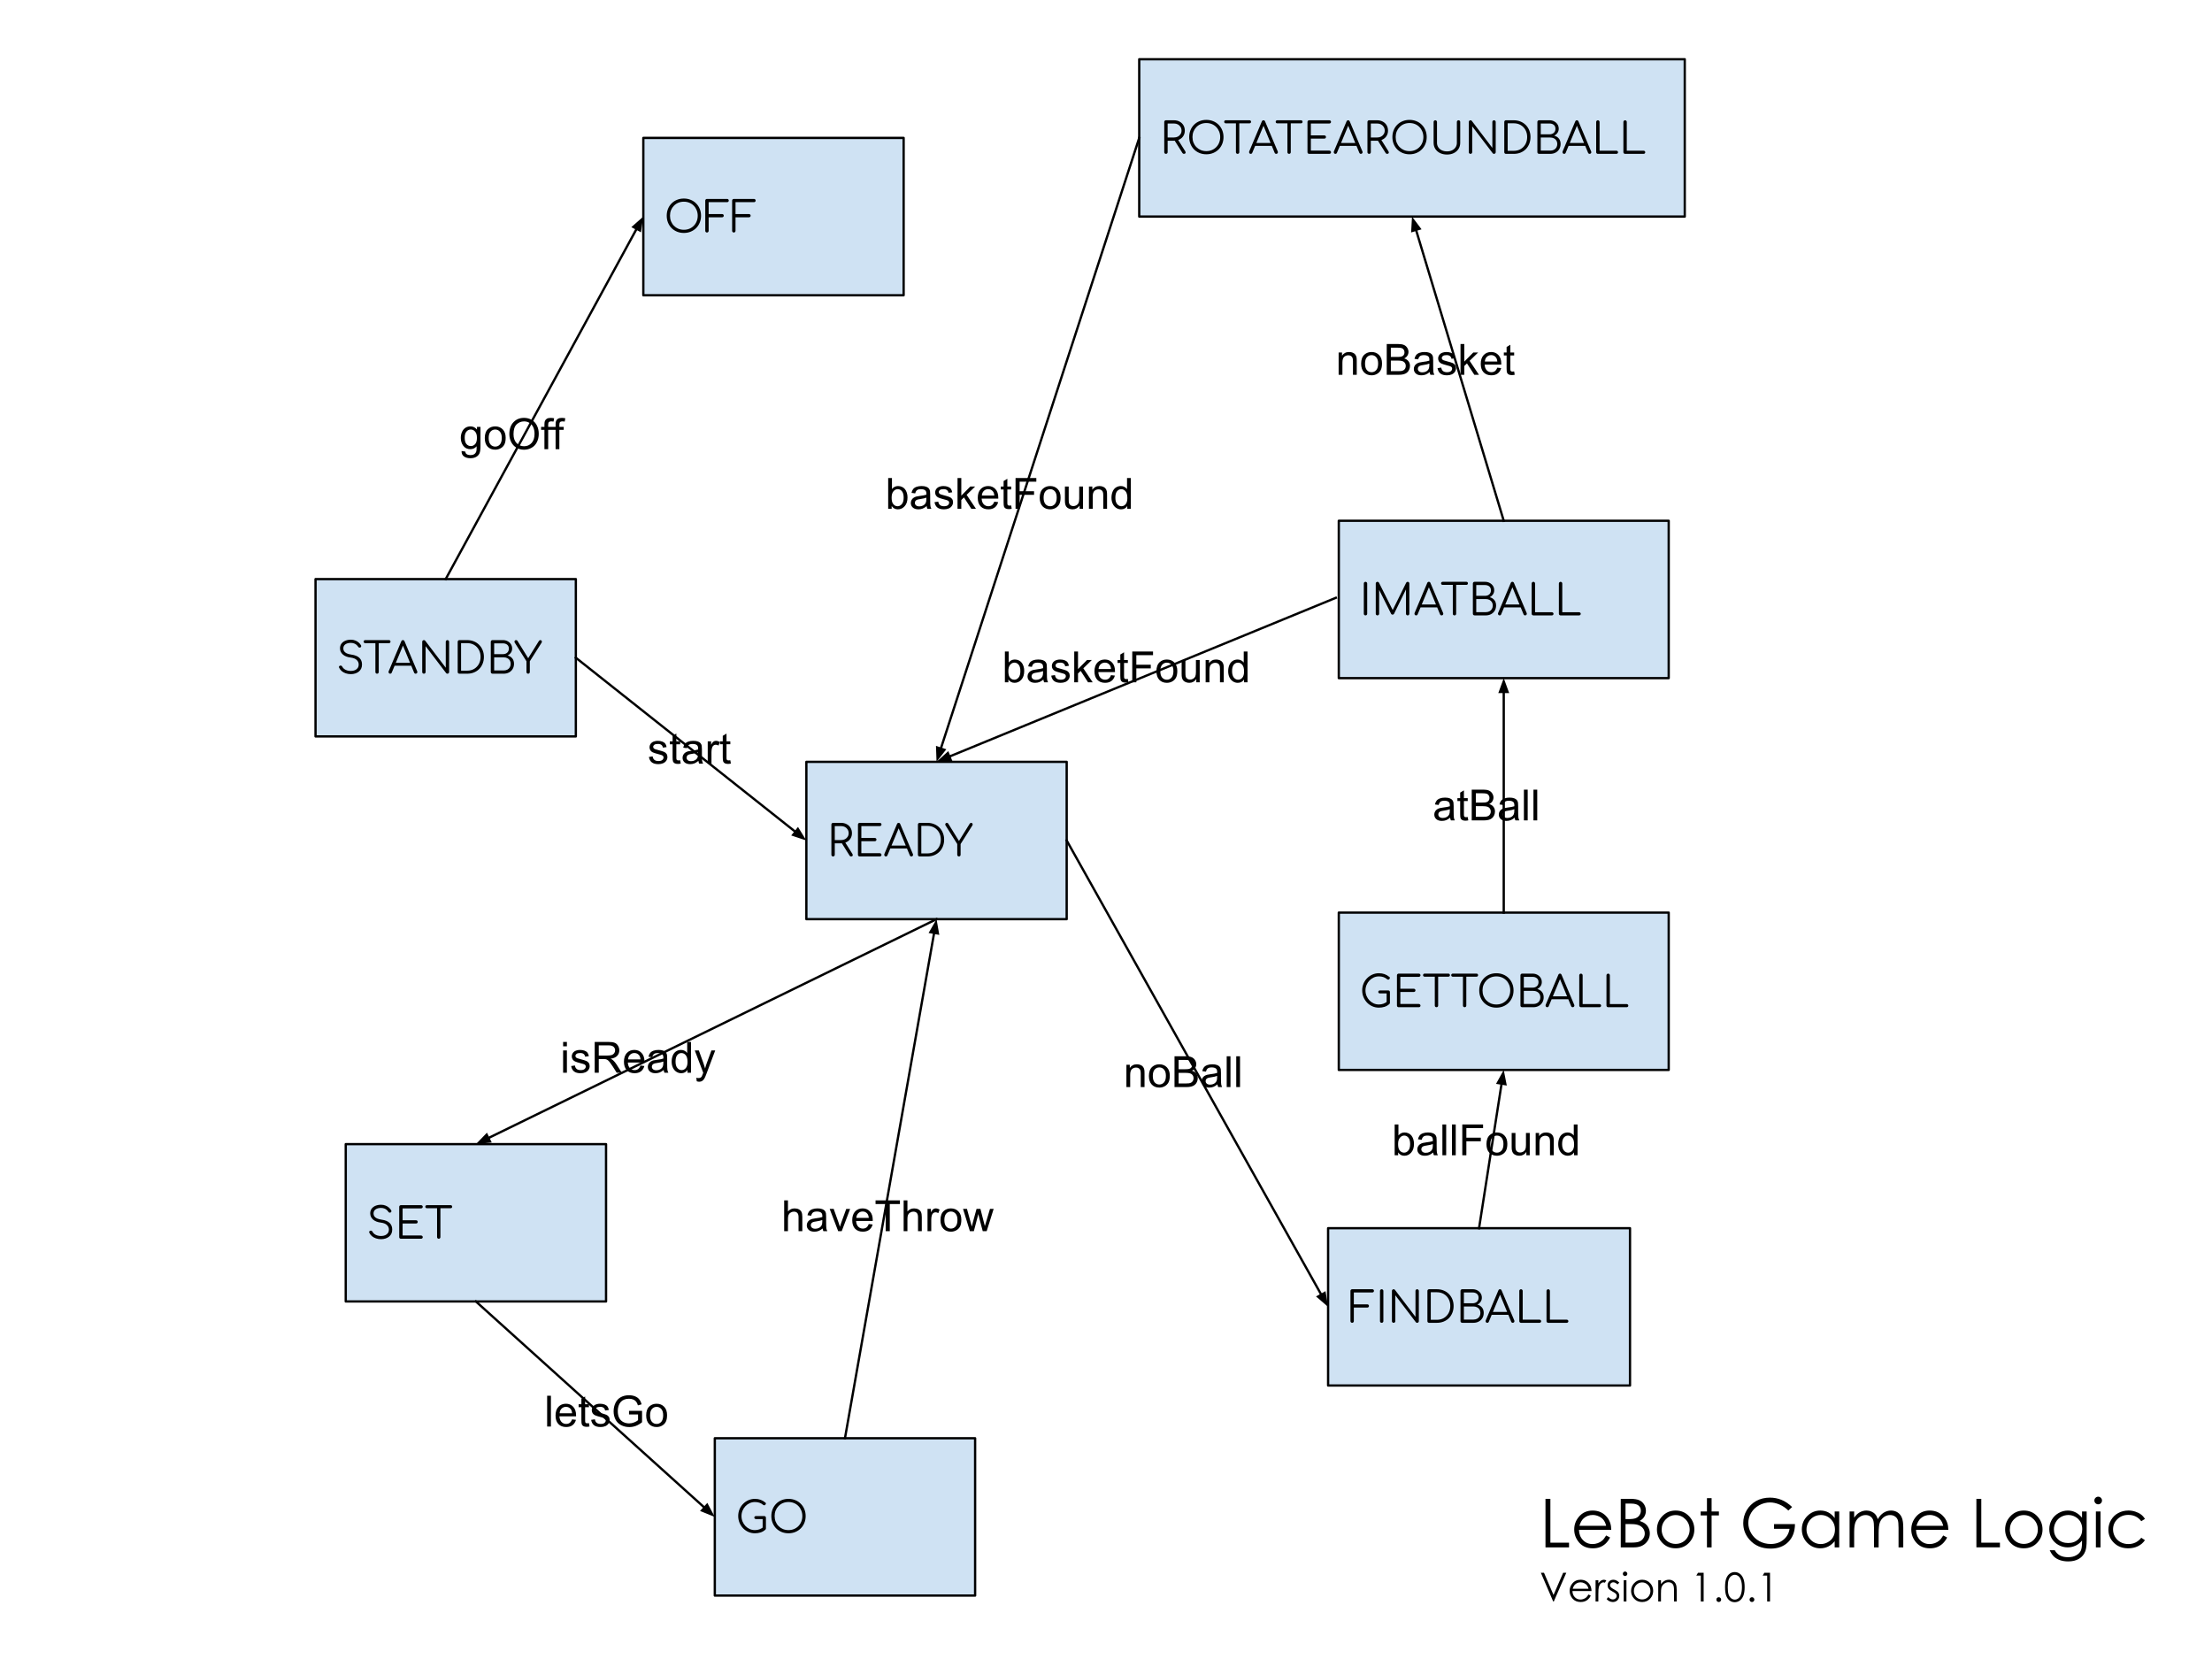 <svg version="1.1" viewBox="0.0 0.0 960.0 720.0" fill="none" stroke="none" stroke-linecap="square" stroke-miterlimit="10" xmlns:xlink="http://www.w3.org/1999/xlink" xmlns="http://www.w3.org/2000/svg"><clipPath id="p.0"><path d="m0 0l960.0 0l0 720.0l-960.0 0l0 -720.0z" clip-rule="nonzero"/></clipPath><g clip-path="url(#p.0)"><path fill="#000000" fill-opacity="0.0" d="m0 0l960.0 0l0 720.0l-960.0 0z" fill-rule="evenodd"/><path fill="#cfe2f3" d="m136.94 251.32l112.976 0l0 68.283l-112.976 0z" fill-rule="evenodd"/><path stroke="#000000" stroke-width="1.0" stroke-linejoin="round" stroke-linecap="butt" d="m136.94 251.32l112.976 0l0 68.283l-112.976 0z" fill-rule="evenodd"/><path fill="#000000" d="m152.283 292.569q-1.188 0 -2.219 -0.344q-1.016 -0.344 -1.766 -0.969q-0.734 -0.641 -1.125 -1.484q-0.156 -0.297 -0.016 -0.547q0.141 -0.266 0.484 -0.344q0.25 -0.078 0.5 0.047q0.266 0.125 0.391 0.391q0.281 0.547 0.812 0.984q0.547 0.422 1.297 0.656q0.75 0.234 1.641 0.234q0.984 0 1.75 -0.328q0.766 -0.328 1.203 -0.953q0.438 -0.625 0.438 -1.531q0 -1.125 -0.844 -1.938q-0.828 -0.828 -2.625 -1.062q-2.188 -0.25 -3.422 -1.344q-1.219 -1.094 -1.219 -2.688q0 -1.125 0.594 -1.969q0.609 -0.844 1.672 -1.297q1.078 -0.453 2.453 -0.453q1.031 0 1.859 0.328q0.844 0.312 1.469 0.844q0.625 0.531 1.016 1.172q0.188 0.297 0.125 0.578q-0.062 0.281 -0.328 0.422q-0.281 0.141 -0.578 0.047q-0.281 -0.094 -0.422 -0.359q-0.281 -0.422 -0.703 -0.797q-0.422 -0.391 -1.031 -0.609q-0.594 -0.234 -1.422 -0.25q-1.484 0 -2.375 0.625q-0.891 0.625 -0.891 1.812q0 0.641 0.328 1.172q0.344 0.531 1.109 0.922q0.781 0.375 2.078 0.562q2.344 0.328 3.469 1.422q1.125 1.094 1.125 2.844q0 1.016 -0.359 1.797q-0.359 0.781 -1.031 1.312q-0.656 0.531 -1.547 0.812q-0.891 0.281 -1.891 0.281zm11.354 -0.188q-0.297 0 -0.516 -0.203q-0.203 -0.219 -0.203 -0.531l0 -13.844l1.453 0l0 13.844q0 0.312 -0.203 0.531q-0.203 0.203 -0.531 0.203zm-5.141 -13.25q-0.297 0 -0.484 -0.188q-0.188 -0.188 -0.188 -0.469q0 -0.297 0.188 -0.484q0.188 -0.188 0.484 -0.188l10.312 0q0.297 0 0.484 0.188q0.188 0.188 0.188 0.484q0 0.281 -0.188 0.469q-0.188 0.188 -0.484 0.188l-10.312 0zm10.836 13.25q-0.422 0 -0.609 -0.344q-0.188 -0.359 -0.047 -0.703l5.484 -13.016q0.203 -0.516 0.719 -0.516q0.484 0 0.688 0.516l5.5 13.031q0.172 0.359 -0.047 0.703q-0.219 0.328 -0.609 0.328q-0.219 0 -0.406 -0.109q-0.172 -0.109 -0.281 -0.344l-5.125 -12.438l0.578 0l-5.172 12.438q-0.094 0.234 -0.281 0.344q-0.172 0.109 -0.391 0.109zm1.234 -3.469l0.562 -1.25l7.562 0l0.562 1.25l-8.688 0zm13.412 3.469q-0.312 0 -0.531 -0.203q-0.203 -0.203 -0.203 -0.531l0 -13.109q0 -0.312 0.203 -0.516q0.219 -0.219 0.531 -0.219q0.328 0 0.562 0.266l8.922 11.719l0 -11.25q0 -0.312 0.203 -0.516q0.203 -0.219 0.516 -0.219q0.297 0 0.516 0.219q0.219 0.203 0.219 0.516l0 13.109q0 0.328 -0.219 0.531q-0.219 0.203 -0.516 0.203q-0.141 0 -0.297 -0.047q-0.156 -0.062 -0.25 -0.203l-8.922 -11.703l0 11.219q0 0.328 -0.219 0.531q-0.219 0.203 -0.516 0.203zm15.391 0q-0.312 0 -0.531 -0.203q-0.203 -0.203 -0.203 -0.531l0 -13.109q0 -0.312 0.203 -0.516q0.219 -0.219 0.531 -0.219l3.359 0q1.609 0 2.938 0.547q1.328 0.531 2.297 1.516q0.969 0.969 1.5 2.297q0.547 1.312 0.547 2.922q0 1.609 -0.547 2.953q-0.531 1.328 -1.5 2.312q-0.969 0.969 -2.297 1.5q-1.328 0.531 -2.938 0.531l-3.359 0zm0.734 -1.312l2.625 0q1.719 0 3.031 -0.766q1.312 -0.781 2.062 -2.125q0.75 -1.359 0.75 -3.094q0 -1.734 -0.75 -3.078q-0.75 -1.359 -2.062 -2.125q-1.312 -0.766 -3.031 -0.766l-2.625 0l0 11.953zm13.725 1.312q-0.359 0 -0.594 -0.188q-0.234 -0.203 -0.234 -0.547l0 -13.109q0 -0.312 0.203 -0.516q0.219 -0.219 0.531 -0.219l4.531 0q1.125 0 2.031 0.484q0.906 0.469 1.438 1.297q0.531 0.812 0.531 1.906q0 1.0 -0.547 1.781q-0.547 0.781 -1.422 1.203q1.25 0.328 2.016 1.25q0.766 0.922 0.766 2.344q0 1.266 -0.578 2.25q-0.578 0.969 -1.594 1.516q-1.016 0.547 -2.328 0.547l-4.75 0zm0.641 -1.406l4.109 0q0.906 0 1.594 -0.344q0.688 -0.359 1.078 -1.016q0.391 -0.656 0.391 -1.547q0 -0.844 -0.391 -1.469q-0.391 -0.625 -1.078 -0.969q-0.688 -0.344 -1.594 -0.344l-4.109 0l0 5.688zm0 -7.078l3.797 0q1.125 0 1.844 -0.625q0.734 -0.641 0.734 -1.781q0 -1.125 -0.734 -1.703q-0.719 -0.578 -1.844 -0.578l-3.797 0l0 4.688zm14.752 8.484q-0.297 0 -0.516 -0.203q-0.219 -0.219 -0.219 -0.531l0 -4.656l-5.062 -8.047q-0.188 -0.281 -0.141 -0.531q0.047 -0.266 0.219 -0.438q0.188 -0.172 0.469 -0.172q0.234 0 0.375 0.094q0.141 0.094 0.25 0.266l5.031 8.125l-0.781 0l5.016 -8.078q0.141 -0.219 0.297 -0.312q0.156 -0.094 0.375 -0.094q0.266 0 0.438 0.188q0.188 0.172 0.203 0.438q0.031 0.266 -0.141 0.516l-5.094 8.047l0 4.656q0 0.312 -0.219 0.531q-0.203 0.203 -0.5 0.203z" fill-rule="nonzero"/><path fill="#cfe2f3" d="m349.961 330.633l112.976 0l0 68.283l-112.976 0z" fill-rule="evenodd"/><path stroke="#000000" stroke-width="1.0" stroke-linejoin="round" stroke-linecap="butt" d="m349.961 330.633l112.976 0l0 68.283l-112.976 0z" fill-rule="evenodd"/><path fill="#000000" d="m361.554 371.694q-0.312 0 -0.531 -0.203q-0.203 -0.203 -0.203 -0.531l0 -13.109q0 -0.312 0.203 -0.516q0.219 -0.219 0.531 -0.219l3.484 0q1.359 0 2.422 0.578q1.078 0.562 1.672 1.578q0.609 1.016 0.609 2.344q0 1.266 -0.609 2.266q-0.594 0.984 -1.672 1.547q-1.062 0.562 -2.422 0.562l-2.75 0l0 4.969q0 0.328 -0.219 0.531q-0.203 0.203 -0.516 0.203zm7.797 0q-0.234 0 -0.375 -0.094q-0.141 -0.094 -0.266 -0.281l-3.578 -5.703l1.453 -0.375l3.344 5.328q0.281 0.453 0.094 0.797q-0.172 0.328 -0.672 0.328zm-7.062 -7.109l2.75 0q0.953 0 1.688 -0.375q0.734 -0.391 1.156 -1.062q0.438 -0.672 0.438 -1.531q0 -0.906 -0.438 -1.609q-0.422 -0.703 -1.156 -1.094q-0.734 -0.391 -1.688 -0.391l-2.75 0l0 6.062zm10.795 7.109q-0.312 0 -0.531 -0.203q-0.203 -0.203 -0.203 -0.531l0 -13.109q0 -0.312 0.203 -0.516q0.219 -0.219 0.531 -0.219l8.75 0q0.297 0 0.516 0.203q0.219 0.203 0.219 0.516q0 0.281 -0.219 0.484q-0.219 0.203 -0.516 0.203l-8.016 0l0 5.156l5.828 0q0.328 0 0.531 0.203q0.203 0.203 0.203 0.5q0 0.297 -0.203 0.5q-0.203 0.203 -0.531 0.203l-5.828 0l0 5.203l8.016 0q0.297 0 0.516 0.219q0.219 0.203 0.219 0.484q0 0.312 -0.219 0.516q-0.219 0.188 -0.516 0.188l-8.75 0zm11.379 0q-0.422 0 -0.609 -0.344q-0.188 -0.359 -0.047 -0.703l5.484 -13.016q0.203 -0.516 0.719 -0.516q0.484 0 0.688 0.516l5.5 13.031q0.172 0.359 -0.047 0.703q-0.219 0.328 -0.609 0.328q-0.219 0 -0.406 -0.109q-0.172 -0.109 -0.281 -0.344l-5.125 -12.438l0.578 0l-5.172 12.438q-0.094 0.234 -0.281 0.344q-0.172 0.109 -0.391 0.109zm1.234 -3.469l0.562 -1.25l7.562 0l0.562 1.25l-8.688 0zm13.412 3.469q-0.312 0 -0.531 -0.203q-0.203 -0.203 -0.203 -0.531l0 -13.109q0 -0.312 0.203 -0.516q0.219 -0.219 0.531 -0.219l3.359 0q1.609 0 2.938 0.547q1.328 0.531 2.297 1.516q0.969 0.969 1.5 2.297q0.547 1.312 0.547 2.922q0 1.609 -0.547 2.953q-0.531 1.328 -1.5 2.312q-0.969 0.969 -2.297 1.5q-1.328 0.531 -2.938 0.531l-3.359 0zm0.734 -1.312l2.625 0q1.719 0 3.031 -0.766q1.312 -0.781 2.062 -2.125q0.75 -1.359 0.75 -3.094q0 -1.734 -0.75 -3.078q-0.75 -1.359 -2.062 -2.125q-1.312 -0.766 -3.031 -0.766l-2.625 0l0 11.953zm16.337 1.312q-0.297 0 -0.516 -0.203q-0.219 -0.219 -0.219 -0.531l0 -4.656l-5.062 -8.047q-0.188 -0.281 -0.141 -0.531q0.047 -0.266 0.219 -0.438q0.188 -0.172 0.469 -0.172q0.234 0 0.375 0.094q0.141 0.094 0.25 0.266l5.031 8.125l-0.781 0l5.016 -8.078q0.141 -0.219 0.297 -0.312q0.156 -0.094 0.375 -0.094q0.266 0 0.438 0.188q0.188 0.172 0.203 0.438q0.031 0.266 -0.141 0.516l-5.094 8.047l0 4.656q0 0.312 -0.219 0.531q-0.203 0.203 -0.5 0.203z" fill-rule="nonzero"/><path fill="#cfe2f3" d="m150.05 496.55l112.976 0l0 68.283l-112.976 0z" fill-rule="evenodd"/><path stroke="#000000" stroke-width="1.0" stroke-linejoin="round" stroke-linecap="butt" d="m150.05 496.55l112.976 0l0 68.283l-112.976 0z" fill-rule="evenodd"/><path fill="#000000" d="m165.394 537.799q-1.188 0 -2.219 -0.344q-1.016 -0.344 -1.766 -0.969q-0.734 -0.641 -1.125 -1.484q-0.156 -0.297 -0.016 -0.547q0.141 -0.266 0.484 -0.344q0.25 -0.078 0.5 0.047q0.266 0.125 0.391 0.391q0.281 0.547 0.812 0.984q0.547 0.422 1.297 0.656q0.75 0.234 1.641 0.234q0.984 0 1.75 -0.328q0.766 -0.328 1.203 -0.953q0.438 -0.625 0.438 -1.531q0 -1.125 -0.844 -1.938q-0.828 -0.828 -2.625 -1.062q-2.188 -0.25 -3.422 -1.344q-1.219 -1.094 -1.219 -2.688q0 -1.125 0.594 -1.969q0.609 -0.844 1.672 -1.297q1.078 -0.453 2.453 -0.453q1.031 0 1.859 0.328q0.844 0.312 1.469 0.844q0.625 0.531 1.016 1.172q0.188 0.297 0.125 0.578q-0.062 0.281 -0.328 0.422q-0.281 0.141 -0.578 0.047q-0.281 -0.094 -0.422 -0.359q-0.281 -0.422 -0.703 -0.797q-0.422 -0.391 -1.031 -0.609q-0.594 -0.234 -1.422 -0.25q-1.484 0 -2.375 0.625q-0.891 0.625 -0.891 1.812q0 0.641 0.328 1.172q0.344 0.531 1.109 0.922q0.781 0.375 2.078 0.562q2.344 0.328 3.469 1.422q1.125 1.094 1.125 2.844q0 1.016 -0.359 1.797q-0.359 0.781 -1.031 1.312q-0.656 0.531 -1.547 0.812q-0.891 0.281 -1.891 0.281zm8.6 -0.188q-0.312 0 -0.531 -0.203q-0.203 -0.203 -0.203 -0.531l0 -13.109q0 -0.312 0.203 -0.516q0.219 -0.219 0.531 -0.219l8.75 0q0.297 0 0.516 0.203q0.219 0.203 0.219 0.516q0 0.281 -0.219 0.484q-0.219 0.203 -0.516 0.203l-8.016 0l0 5.156l5.828 0q0.328 0 0.531 0.203q0.203 0.203 0.203 0.5q0 0.297 -0.203 0.5q-0.203 0.203 -0.531 0.203l-5.828 0l0 5.203l8.016 0q0.297 0 0.516 0.219q0.219 0.203 0.219 0.484q0 0.312 -0.219 0.516q-0.219 0.188 -0.516 0.188l-8.75 0zm16.41 0q-0.297 0 -0.516 -0.203q-0.203 -0.219 -0.203 -0.531l0 -13.844l1.453 0l0 13.844q0 0.312 -0.203 0.531q-0.203 0.203 -0.531 0.203zm-5.141 -13.25q-0.297 0 -0.484 -0.188q-0.188 -0.188 -0.188 -0.469q0 -0.297 0.188 -0.484q0.188 -0.188 0.484 -0.188l10.312 0q0.297 0 0.484 0.188q0.188 0.188 0.188 0.484q0 0.281 -0.188 0.469q-0.188 0.188 -0.484 0.188l-10.312 0z" fill-rule="nonzero"/><path fill="#cfe2f3" d="m310.223 624.189l112.976 0l0 68.283l-112.976 0z" fill-rule="evenodd"/><path stroke="#000000" stroke-width="1.0" stroke-linejoin="round" stroke-linecap="butt" d="m310.223 624.189l112.976 0l0 68.283l-112.976 0z" fill-rule="evenodd"/><path fill="#000000" d="m327.629 665.438q-1.5 0 -2.828 -0.578q-1.312 -0.578 -2.312 -1.609q-0.984 -1.047 -1.547 -2.391q-0.562 -1.359 -0.562 -2.906q0 -1.531 0.547 -2.875q0.547 -1.359 1.547 -2.375q1.0 -1.031 2.312 -1.609q1.328 -0.594 2.844 -0.594q1.344 0 2.438 0.391q1.109 0.391 2.141 1.25q0.172 0.125 0.188 0.312q0.031 0.172 -0.047 0.328q-0.062 0.156 -0.219 0.234q-0.031 0.141 -0.188 0.219q-0.141 0.078 -0.344 0.062q-0.188 -0.031 -0.375 -0.172q-0.734 -0.641 -1.594 -0.938q-0.859 -0.312 -2.0 -0.312q-1.203 0 -2.266 0.484q-1.047 0.484 -1.859 1.328q-0.797 0.828 -1.25 1.938q-0.453 1.094 -0.453 2.328q0 1.266 0.453 2.375q0.453 1.094 1.25 1.938q0.812 0.844 1.859 1.328q1.062 0.469 2.266 0.469q1.031 0 1.938 -0.328q0.922 -0.344 1.75 -0.984q0.219 -0.188 0.469 -0.141q0.25 0.031 0.438 0.219q0.188 0.188 0.188 0.484q0 0.141 -0.047 0.266q-0.031 0.125 -0.156 0.25q-0.953 0.875 -2.125 1.25q-1.172 0.359 -2.453 0.359zm4.781 -2.125l-1.422 -0.297l0 -3.75l-2.906 0q-0.312 0 -0.516 -0.188q-0.203 -0.188 -0.203 -0.469q0 -0.281 0.203 -0.453q0.203 -0.188 0.516 -0.188l3.609 0q0.312 0 0.516 0.203q0.203 0.188 0.203 0.516l0 4.625zm9.79 2.125q-1.609 0 -2.984 -0.562q-1.359 -0.562 -2.359 -1.562q-1.0 -1.016 -1.547 -2.375q-0.547 -1.359 -0.547 -2.984q0 -1.609 0.547 -2.969q0.547 -1.359 1.547 -2.359q1.0 -1.016 2.359 -1.562q1.375 -0.562 2.984 -0.562q1.609 0 2.969 0.562q1.359 0.547 2.359 1.562q1.016 1.0 1.562 2.359q0.562 1.359 0.562 2.969q0 1.625 -0.562 2.984q-0.547 1.359 -1.562 2.375q-1.0 1.0 -2.359 1.562q-1.359 0.562 -2.969 0.562zm0 -1.375q1.297 0 2.391 -0.453q1.109 -0.469 1.922 -1.297q0.812 -0.828 1.25 -1.938q0.453 -1.109 0.453 -2.422q0 -1.281 -0.453 -2.391q-0.438 -1.109 -1.25 -1.938q-0.812 -0.844 -1.922 -1.297q-1.094 -0.453 -2.391 -0.453q-1.297 0 -2.406 0.453q-1.094 0.453 -1.906 1.297q-0.812 0.828 -1.266 1.938q-0.438 1.109 -0.438 2.391q0 1.312 0.438 2.422q0.453 1.109 1.266 1.938q0.812 0.828 1.906 1.297q1.109 0.453 2.406 0.453z" fill-rule="nonzero"/><path fill="#000000" fill-opacity="0.0" d="m249.916 285.462l100.031 79.307" fill-rule="evenodd"/><path stroke="#000000" stroke-width="1.0" stroke-linejoin="round" stroke-linecap="butt" d="m249.916 285.462l95.33 75.58" fill-rule="evenodd"/><path fill="#000000" stroke="#000000" stroke-width="1.0" stroke-linecap="butt" d="m344.22 362.336l4.582 1.525l-2.53 -4.114z" fill-rule="evenodd"/><path fill="#000000" fill-opacity="0.0" d="m272.049 304.493l55.78 0l0 34.142l-55.78 0z" fill-rule="evenodd"/><path fill="#000000" d="m281.627 328.523l1.625 -0.25q0.125 0.969 0.75 1.5q0.625 0.516 1.75 0.516q1.125 0 1.672 -0.453q0.547 -0.469 0.547 -1.094q0 -0.547 -0.484 -0.875q-0.328 -0.219 -1.672 -0.547q-1.812 -0.469 -2.516 -0.797q-0.688 -0.328 -1.047 -0.906q-0.359 -0.594 -0.359 -1.312q0 -0.641 0.297 -1.188q0.297 -0.562 0.812 -0.922q0.375 -0.281 1.031 -0.469q0.672 -0.203 1.422 -0.203q1.141 0 2.0 0.328q0.859 0.328 1.266 0.891q0.422 0.562 0.578 1.5l-1.609 0.219q-0.109 -0.75 -0.641 -1.172q-0.516 -0.422 -1.469 -0.422q-1.141 0 -1.625 0.375q-0.469 0.375 -0.469 0.875q0 0.312 0.188 0.578q0.203 0.266 0.641 0.438q0.234 0.094 1.438 0.422q1.75 0.453 2.438 0.75q0.688 0.297 1.078 0.859q0.391 0.562 0.391 1.406q0 0.828 -0.484 1.547q-0.469 0.719 -1.375 1.125q-0.906 0.391 -2.047 0.391q-1.875 0 -2.875 -0.781q-0.984 -0.781 -1.25 -2.328zm13.562 1.422l0.234 1.453q-0.688 0.141 -1.234 0.141q-0.891 0 -1.391 -0.281q-0.484 -0.281 -0.688 -0.734q-0.203 -0.469 -0.203 -1.938l0 -5.578l-1.203 0l0 -1.266l1.203 0l0 -2.391l1.625 -0.984l0 3.375l1.656 0l0 1.266l-1.656 0l0 5.672q0 0.688 0.078 0.891q0.094 0.203 0.281 0.328q0.203 0.109 0.578 0.109q0.266 0 0.719 -0.062zm7.918 0.281q-0.922 0.766 -1.766 1.094q-0.828 0.312 -1.797 0.312q-1.594 0 -2.453 -0.781q-0.859 -0.781 -0.859 -1.984q0 -0.719 0.328 -1.297q0.328 -0.594 0.844 -0.938q0.531 -0.359 1.188 -0.547q0.469 -0.125 1.453 -0.25q1.984 -0.234 2.922 -0.562q0.016 -0.344 0.016 -0.422q0 -1.0 -0.469 -1.422q-0.625 -0.547 -1.875 -0.547q-1.156 0 -1.703 0.406q-0.547 0.406 -0.812 1.422l-1.609 -0.219q0.219 -1.016 0.719 -1.641q0.5 -0.641 1.453 -0.984q0.953 -0.344 2.188 -0.344q1.25 0 2.016 0.297q0.781 0.281 1.141 0.734q0.375 0.438 0.516 1.109q0.078 0.422 0.078 1.516l0 2.188q0 2.281 0.109 2.891q0.109 0.594 0.406 1.156l-1.703 0q-0.266 -0.516 -0.328 -1.188zm-0.141 -3.672q-0.891 0.375 -2.672 0.625q-1.016 0.141 -1.438 0.328q-0.422 0.188 -0.656 0.531q-0.219 0.344 -0.219 0.781q0 0.656 0.5 1.094q0.5 0.438 1.453 0.438q0.938 0 1.672 -0.406q0.75 -0.422 1.094 -1.141q0.266 -0.562 0.266 -1.641l0 -0.609zm4.188 4.859l0 -9.672l1.469 0l0 1.469q0.562 -1.031 1.031 -1.359q0.484 -0.328 1.062 -0.328q0.828 0 1.688 0.531l-0.562 1.516q-0.609 -0.359 -1.203 -0.359q-0.547 0 -0.969 0.328q-0.422 0.328 -0.609 0.891q-0.281 0.875 -0.281 1.922l0 5.062l-1.625 0zm9.806 -1.469l0.234 1.453q-0.688 0.141 -1.234 0.141q-0.891 0 -1.391 -0.281q-0.484 -0.281 -0.688 -0.734q-0.203 -0.469 -0.203 -1.938l0 -5.578l-1.203 0l0 -1.266l1.203 0l0 -2.391l1.625 -0.984l0 3.375l1.656 0l0 1.266l-1.656 0l0 5.672q0 0.688 0.078 0.891q0.094 0.203 0.281 0.328q0.203 0.109 0.578 0.109q0.266 0 0.719 -0.062z" fill-rule="nonzero"/><path fill="#000000" fill-opacity="0.0" d="m406.449 398.916l-199.906 97.638" fill-rule="evenodd"/><path stroke="#000000" stroke-width="1.0" stroke-linejoin="round" stroke-linecap="butt" d="m406.449 398.916l-194.514 95.005" fill-rule="evenodd"/><path fill="#000000" stroke="#000000" stroke-width="1.0" stroke-linecap="butt" d="m211.21 492.436l-3.353 3.476l4.803 -0.507z" fill-rule="evenodd"/><path fill="#000000" fill-opacity="0.0" d="m234.157 438.633l98.079 0l0 42.205l-98.079 0z" fill-rule="evenodd"/><path fill="#000000" d="m244.392 454.084l0 -1.891l1.641 0l0 1.891l-1.641 0zm0 11.469l0 -9.672l1.641 0l0 9.672l-1.641 0zm3.489 -2.891l1.625 -0.25q0.125 0.969 0.75 1.5q0.625 0.516 1.75 0.516q1.125 0 1.672 -0.453q0.547 -0.469 0.547 -1.094q0 -0.547 -0.484 -0.875q-0.328 -0.219 -1.672 -0.547q-1.812 -0.469 -2.516 -0.797q-0.688 -0.328 -1.047 -0.906q-0.359 -0.594 -0.359 -1.312q0 -0.641 0.297 -1.188q0.297 -0.562 0.812 -0.922q0.375 -0.281 1.031 -0.469q0.672 -0.203 1.422 -0.203q1.141 0 2.0 0.328q0.859 0.328 1.266 0.891q0.422 0.562 0.578 1.5l-1.609 0.219q-0.109 -0.75 -0.641 -1.172q-0.516 -0.422 -1.469 -0.422q-1.141 0 -1.625 0.375q-0.469 0.375 -0.469 0.875q0 0.312 0.188 0.578q0.203 0.266 0.641 0.438q0.234 0.094 1.438 0.422q1.75 0.453 2.438 0.75q0.688 0.297 1.078 0.859q0.391 0.562 0.391 1.406q0 0.828 -0.484 1.547q-0.469 0.719 -1.375 1.125q-0.906 0.391 -2.047 0.391q-1.875 0 -2.875 -0.781q-0.984 -0.781 -1.25 -2.328zm10.219 2.891l0 -13.359l5.922 0q1.781 0 2.703 0.359q0.938 0.359 1.484 1.281q0.562 0.906 0.562 2.016q0 1.406 -0.922 2.391q-0.922 0.969 -2.844 1.234q0.703 0.344 1.078 0.672q0.766 0.703 1.453 1.766l2.328 3.641l-2.219 0l-1.766 -2.781q-0.781 -1.203 -1.281 -1.828q-0.5 -0.641 -0.906 -0.891q-0.391 -0.266 -0.797 -0.359q-0.297 -0.078 -0.984 -0.078l-2.047 0l0 5.938l-1.766 0zm1.766 -7.453l3.797 0q1.219 0 1.891 -0.25q0.688 -0.266 1.047 -0.812q0.359 -0.547 0.359 -1.188q0 -0.953 -0.688 -1.562q-0.688 -0.609 -2.188 -0.609l-4.219 0l0 4.422zm18.098 4.344l1.688 0.203q-0.406 1.484 -1.484 2.312q-1.078 0.812 -2.766 0.812q-2.125 0 -3.375 -1.297q-1.234 -1.312 -1.234 -3.672q0 -2.453 1.25 -3.797q1.266 -1.344 3.266 -1.344q1.938 0 3.156 1.328q1.234 1.312 1.234 3.703q0 0.156 0 0.438l-7.219 0q0.094 1.594 0.906 2.453q0.812 0.844 2.016 0.844q0.906 0 1.547 -0.469q0.641 -0.484 1.016 -1.516zm-5.391 -2.656l5.406 0q-0.109 -1.219 -0.625 -1.828q-0.781 -0.953 -2.031 -0.953q-1.125 0 -1.906 0.766q-0.766 0.75 -0.844 2.016zm15.454 4.578q-0.922 0.766 -1.766 1.094q-0.828 0.312 -1.797 0.312q-1.594 0 -2.453 -0.781q-0.859 -0.781 -0.859 -1.984q0 -0.719 0.328 -1.297q0.328 -0.594 0.844 -0.938q0.531 -0.359 1.188 -0.547q0.469 -0.125 1.453 -0.25q1.984 -0.234 2.922 -0.562q0.016 -0.344 0.016 -0.422q0 -1.0 -0.469 -1.422q-0.625 -0.547 -1.875 -0.547q-1.156 0 -1.703 0.406q-0.547 0.406 -0.812 1.422l-1.609 -0.219q0.219 -1.016 0.719 -1.641q0.5 -0.641 1.453 -0.984q0.953 -0.344 2.188 -0.344q1.25 0 2.016 0.297q0.781 0.281 1.141 0.734q0.375 0.438 0.516 1.109q0.078 0.422 0.078 1.516l0 2.188q0 2.281 0.109 2.891q0.109 0.594 0.406 1.156l-1.703 0q-0.266 -0.516 -0.328 -1.188zm-0.141 -3.672q-0.891 0.375 -2.672 0.625q-1.016 0.141 -1.438 0.328q-0.422 0.188 -0.656 0.531q-0.219 0.344 -0.219 0.781q0 0.656 0.5 1.094q0.5 0.438 1.453 0.438q0.938 0 1.672 -0.406q0.75 -0.422 1.094 -1.141q0.266 -0.562 0.266 -1.641l0 -0.609zm10.469 4.859l0 -1.219q-0.906 1.438 -2.703 1.438q-1.156 0 -2.125 -0.641q-0.969 -0.641 -1.5 -1.781q-0.531 -1.141 -0.531 -2.625q0 -1.453 0.484 -2.625q0.484 -1.188 1.438 -1.812q0.969 -0.625 2.172 -0.625q0.875 0 1.547 0.375q0.688 0.359 1.109 0.953l0 -4.797l1.641 0l0 13.359l-1.531 0zm-5.172 -4.828q0 1.859 0.781 2.781q0.781 0.922 1.844 0.922q1.078 0 1.828 -0.875q0.75 -0.891 0.75 -2.688q0 -1.984 -0.766 -2.906q-0.766 -0.938 -1.891 -0.938q-1.078 0 -1.812 0.891q-0.734 0.891 -0.734 2.812zm9.204 8.547l-0.188 -1.531q0.547 0.141 0.938 0.141q0.547 0 0.875 -0.188q0.328 -0.172 0.547 -0.5q0.156 -0.25 0.5 -1.219q0.047 -0.141 0.141 -0.406l-3.672 -9.688l1.766 0l2.016 5.594q0.391 1.078 0.703 2.25q0.281 -1.125 0.672 -2.203l2.078 -5.641l1.641 0l-3.688 9.828q-0.594 1.609 -0.922 2.203q-0.438 0.812 -1.0 1.188q-0.562 0.375 -1.344 0.375q-0.484 0 -1.062 -0.203z" fill-rule="nonzero"/><path fill="#000000" fill-opacity="0.0" d="m206.538 564.833l103.685 93.512" fill-rule="evenodd"/><path stroke="#000000" stroke-width="1.0" stroke-linejoin="round" stroke-linecap="butt" d="m206.538 564.833l99.229 89.493" fill-rule="evenodd"/><path fill="#000000" stroke="#000000" stroke-width="1.0" stroke-linecap="butt" d="m304.661 655.553l4.476 1.813l-2.264 -4.266z" fill-rule="evenodd"/><path fill="#000000" fill-opacity="0.0" d="m227.273 592.188l98.079 0l0 42.205l-98.079 0z" fill-rule="evenodd"/><path fill="#000000" d="m237.46 619.108l0 -13.359l1.641 0l0 13.359l-1.641 0zm10.817 -3.109l1.688 0.203q-0.406 1.484 -1.484 2.312q-1.078 0.812 -2.766 0.812q-2.125 0 -3.375 -1.297q-1.234 -1.312 -1.234 -3.672q0 -2.453 1.25 -3.797q1.266 -1.344 3.266 -1.344q1.938 0 3.156 1.328q1.234 1.312 1.234 3.703q0 0.156 0 0.438l-7.219 0q0.094 1.594 0.906 2.453q0.812 0.844 2.016 0.844q0.906 0 1.547 -0.469q0.641 -0.484 1.016 -1.516zm-5.391 -2.656l5.406 0q-0.109 -1.219 -0.625 -1.828q-0.781 -0.953 -2.031 -0.953q-1.125 0 -1.906 0.766q-0.766 0.75 -0.844 2.016zm12.719 4.297l0.234 1.453q-0.688 0.141 -1.234 0.141q-0.891 0 -1.391 -0.281q-0.484 -0.281 -0.688 -0.734q-0.203 -0.469 -0.203 -1.938l0 -5.578l-1.203 0l0 -1.266l1.203 0l0 -2.391l1.625 -0.984l0 3.375l1.656 0l0 1.266l-1.656 0l0 5.672q0 0.688 0.078 0.891q0.094 0.203 0.281 0.328q0.203 0.109 0.578 0.109q0.266 0 0.719 -0.062zm0.949 -1.422l1.625 -0.25q0.125 0.969 0.75 1.5q0.625 0.516 1.75 0.516q1.125 0 1.672 -0.453q0.547 -0.469 0.547 -1.094q0 -0.547 -0.484 -0.875q-0.328 -0.219 -1.672 -0.547q-1.812 -0.469 -2.516 -0.797q-0.688 -0.328 -1.047 -0.906q-0.359 -0.594 -0.359 -1.312q0 -0.641 0.297 -1.188q0.297 -0.562 0.812 -0.922q0.375 -0.281 1.031 -0.469q0.672 -0.203 1.422 -0.203q1.141 0 2.0 0.328q0.859 0.328 1.266 0.891q0.422 0.562 0.578 1.5l-1.609 0.219q-0.109 -0.75 -0.641 -1.172q-0.516 -0.422 -1.469 -0.422q-1.141 0 -1.625 0.375q-0.469 0.375 -0.469 0.875q0 0.312 0.188 0.578q0.203 0.266 0.641 0.438q0.234 0.094 1.438 0.422q1.75 0.453 2.438 0.75q0.688 0.297 1.078 0.859q0.391 0.562 0.391 1.406q0 0.828 -0.484 1.547q-0.469 0.719 -1.375 1.125q-0.906 0.391 -2.047 0.391q-1.875 0 -2.875 -0.781q-0.984 -0.781 -1.25 -2.328zm16.438 -2.344l0 -1.578l5.656 0l0 4.953q-1.297 1.047 -2.688 1.578q-1.375 0.516 -2.844 0.516q-1.969 0 -3.578 -0.844q-1.609 -0.844 -2.422 -2.438q-0.812 -1.594 -0.812 -3.562q0 -1.953 0.812 -3.641q0.812 -1.688 2.344 -2.5q1.531 -0.828 3.516 -0.828q1.453 0 2.625 0.469q1.172 0.469 1.828 1.312q0.672 0.828 1.016 2.172l-1.594 0.438q-0.297 -1.016 -0.75 -1.594q-0.438 -0.594 -1.266 -0.938q-0.828 -0.344 -1.844 -0.344q-1.203 0 -2.094 0.375q-0.891 0.359 -1.438 0.969q-0.531 0.594 -0.828 1.312q-0.516 1.234 -0.516 2.688q0 1.781 0.609 2.984q0.625 1.203 1.797 1.797q1.172 0.578 2.5 0.578q1.141 0 2.234 -0.438q1.094 -0.453 1.656 -0.953l0 -2.484l-3.922 0zm7.449 0.391q0 -2.688 1.484 -3.969q1.25 -1.078 3.047 -1.078q2.0 0 3.266 1.312q1.266 1.297 1.266 3.609q0 1.859 -0.562 2.938q-0.562 1.062 -1.641 1.656q-1.062 0.594 -2.328 0.594q-2.031 0 -3.281 -1.297q-1.25 -1.312 -1.25 -3.766zm1.688 0q0 1.859 0.797 2.797q0.812 0.922 2.047 0.922q1.219 0 2.031 -0.922q0.812 -0.938 0.812 -2.844q0 -1.797 -0.812 -2.719q-0.812 -0.922 -2.031 -0.922q-1.234 0 -2.047 0.922q-0.797 0.906 -0.797 2.766z" fill-rule="nonzero"/><path fill="#cfe2f3" d="m576.391 533.034l131.024 0l0 68.283l-131.024 0z" fill-rule="evenodd"/><path stroke="#000000" stroke-width="1.0" stroke-linejoin="round" stroke-linecap="butt" d="m576.391 533.034l131.024 0l0 68.283l-131.024 0z" fill-rule="evenodd"/><path fill="#000000" d="m586.829 574.096q-0.297 0 -0.516 -0.203q-0.219 -0.219 -0.219 -0.531l0 -13.109q0 -0.312 0.203 -0.516q0.219 -0.219 0.531 -0.219l8.75 0q0.312 0 0.516 0.203q0.203 0.203 0.203 0.516q0 0.281 -0.203 0.484q-0.203 0.203 -0.516 0.203l-8.016 0l0 5.156l5.828 0q0.328 0 0.531 0.203q0.203 0.203 0.203 0.5q0 0.297 -0.203 0.5q-0.203 0.203 -0.531 0.203l-5.828 0l0 5.875q0 0.312 -0.219 0.531q-0.203 0.203 -0.516 0.203zm12.816 0q-0.312 0 -0.531 -0.203q-0.203 -0.203 -0.203 -0.531l0 -13.109q0 -0.312 0.203 -0.516q0.219 -0.219 0.531 -0.219q0.312 0 0.516 0.219q0.219 0.203 0.219 0.516l0 13.109q0 0.328 -0.219 0.531q-0.203 0.203 -0.516 0.203zm5.186 0q-0.312 0 -0.531 -0.203q-0.203 -0.203 -0.203 -0.531l0 -13.109q0 -0.312 0.203 -0.516q0.219 -0.219 0.531 -0.219q0.328 0 0.562 0.266l8.922 11.719l0 -11.25q0 -0.312 0.203 -0.516q0.203 -0.219 0.516 -0.219q0.297 0 0.516 0.219q0.219 0.203 0.219 0.516l0 13.109q0 0.328 -0.219 0.531q-0.219 0.203 -0.516 0.203q-0.141 0 -0.297 -0.047q-0.156 -0.062 -0.25 -0.203l-8.922 -11.703l0 11.219q0 0.328 -0.219 0.531q-0.219 0.203 -0.516 0.203zm15.391 0q-0.312 0 -0.531 -0.203q-0.203 -0.203 -0.203 -0.531l0 -13.109q0 -0.312 0.203 -0.516q0.219 -0.219 0.531 -0.219l3.359 0q1.609 0 2.938 0.547q1.328 0.531 2.297 1.516q0.969 0.969 1.5 2.297q0.547 1.312 0.547 2.922q0 1.609 -0.547 2.953q-0.531 1.328 -1.5 2.312q-0.969 0.969 -2.297 1.5q-1.328 0.531 -2.938 0.531l-3.359 0zm0.734 -1.312l2.625 0q1.719 0 3.031 -0.766q1.312 -0.781 2.062 -2.125q0.75 -1.359 0.75 -3.094q0 -1.734 -0.75 -3.078q-0.75 -1.359 -2.062 -2.125q-1.312 -0.766 -3.031 -0.766l-2.625 0l0 11.953zm13.725 1.312q-0.359 0 -0.594 -0.188q-0.234 -0.203 -0.234 -0.547l0 -13.109q0 -0.312 0.203 -0.516q0.219 -0.219 0.531 -0.219l4.531 0q1.125 0 2.031 0.484q0.906 0.469 1.438 1.297q0.531 0.812 0.531 1.906q0 1.0 -0.547 1.781q-0.547 0.781 -1.422 1.203q1.25 0.328 2.016 1.25q0.766 0.922 0.766 2.344q0 1.266 -0.578 2.25q-0.578 0.969 -1.594 1.516q-1.016 0.547 -2.328 0.547l-4.75 0zm0.641 -1.406l4.109 0q0.906 0 1.594 -0.344q0.688 -0.359 1.078 -1.016q0.391 -0.656 0.391 -1.547q0 -0.844 -0.391 -1.469q-0.391 -0.625 -1.078 -0.969q-0.688 -0.344 -1.594 -0.344l-4.109 0l0 5.688zm0 -7.078l3.797 0q1.125 0 1.844 -0.625q0.734 -0.641 0.734 -1.781q0 -1.125 -0.734 -1.703q-0.719 -0.578 -1.844 -0.578l-3.797 0l0 4.688zm10.14 8.484q-0.422 0 -0.609 -0.344q-0.188 -0.359 -0.047 -0.703l5.484 -13.016q0.203 -0.516 0.719 -0.516q0.484 0 0.688 0.516l5.5 13.031q0.172 0.359 -0.047 0.703q-0.219 0.328 -0.609 0.328q-0.219 0 -0.406 -0.109q-0.172 -0.109 -0.281 -0.344l-5.125 -12.438l0.578 0l-5.172 12.438q-0.094 0.234 -0.281 0.344q-0.172 0.109 -0.391 0.109zm1.234 -3.469l0.562 -1.25l7.562 0l0.562 1.25l-8.688 0zm13.412 3.469q-0.297 0 -0.516 -0.203q-0.219 -0.203 -0.219 -0.531l0 -13.109q0 -0.297 0.219 -0.516q0.219 -0.219 0.516 -0.219q0.297 0 0.516 0.219q0.219 0.219 0.219 0.516l0 12.469l7.281 0q0.297 0 0.516 0.203q0.219 0.188 0.219 0.484q0 0.297 -0.219 0.5q-0.219 0.188 -0.516 0.188l-8.016 0zm11.809 0q-0.297 0 -0.516 -0.203q-0.219 -0.203 -0.219 -0.531l0 -13.109q0 -0.297 0.219 -0.516q0.219 -0.219 0.516 -0.219q0.297 0 0.516 0.219q0.219 0.219 0.219 0.516l0 12.469l7.281 0q0.297 0 0.516 0.203q0.219 0.188 0.219 0.484q0 0.297 -0.219 0.5q-0.219 0.188 -0.516 0.188l-8.016 0z" fill-rule="nonzero"/><path fill="#000000" fill-opacity="0.0" d="m462.937 364.774l113.449 202.394" fill-rule="evenodd"/><path stroke="#000000" stroke-width="1.0" stroke-linejoin="round" stroke-linecap="butt" d="m462.937 364.774l110.515 197.16" fill-rule="evenodd"/><path fill="#000000" stroke="#000000" stroke-width="1.0" stroke-linecap="butt" d="m572.011 562.742l3.66 3.151l-0.778 -4.766z" fill-rule="evenodd"/><path fill="#cfe2f3" d="m581.029 226.018l143.181 0l0 68.283l-143.181 0z" fill-rule="evenodd"/><path stroke="#000000" stroke-width="1.0" stroke-linejoin="round" stroke-linecap="butt" d="m581.029 226.018l143.181 0l0 68.283l-143.181 0z" fill-rule="evenodd"/><path fill="#000000" d="m592.623 267.08q-0.312 0 -0.531 -0.203q-0.203 -0.203 -0.203 -0.531l0 -13.109q0 -0.312 0.203 -0.516q0.219 -0.219 0.531 -0.219q0.312 0 0.516 0.219q0.219 0.203 0.219 0.516l0 13.109q0 0.328 -0.219 0.531q-0.203 0.203 -0.516 0.203zm5.186 0q-0.297 0 -0.516 -0.203q-0.219 -0.219 -0.219 -0.531l0 -13.109q0 -0.312 0.219 -0.516q0.219 -0.219 0.516 -0.219q0.453 0 0.656 0.375l6.281 12.5l-0.625 0l6.172 -12.5q0.219 -0.375 0.656 -0.375q0.297 0 0.5 0.219q0.203 0.203 0.203 0.516l0 13.109q0 0.312 -0.203 0.531q-0.203 0.203 -0.5 0.203q-0.328 0 -0.547 -0.203q-0.203 -0.219 -0.203 -0.531l0 -11.219l0.312 0.016l-5.5 11.25q-0.203 0.359 -0.641 0.359q-0.469 0 -0.672 -0.453l-5.531 -11.078l0.375 -0.094l0 11.219q0 0.312 -0.219 0.531q-0.219 0.203 -0.516 0.203zm16.771 0q-0.422 0 -0.609 -0.344q-0.188 -0.359 -0.047 -0.703l5.484 -13.016q0.203 -0.516 0.719 -0.516q0.484 0 0.688 0.516l5.5 13.031q0.172 0.359 -0.047 0.703q-0.219 0.328 -0.609 0.328q-0.219 0 -0.406 -0.109q-0.172 -0.109 -0.281 -0.344l-5.125 -12.438l0.578 0l-5.172 12.438q-0.094 0.234 -0.281 0.344q-0.172 0.109 -0.391 0.109zm1.234 -3.469l0.562 -1.25l7.562 0l0.562 1.25l-8.688 0zm15.419 3.469q-0.297 0 -0.516 -0.203q-0.203 -0.219 -0.203 -0.531l0 -13.844l1.453 0l0 13.844q0 0.312 -0.203 0.531q-0.203 0.203 -0.531 0.203zm-5.141 -13.25q-0.297 0 -0.484 -0.188q-0.188 -0.188 -0.188 -0.469q0 -0.297 0.188 -0.484q0.188 -0.188 0.484 -0.188l10.312 0q0.297 0 0.484 0.188q0.188 0.188 0.188 0.484q0 0.281 -0.188 0.469q-0.188 0.188 -0.484 0.188l-10.312 0zm13.954 13.25q-0.359 0 -0.594 -0.188q-0.234 -0.203 -0.234 -0.547l0 -13.109q0 -0.312 0.203 -0.516q0.219 -0.219 0.531 -0.219l4.531 0q1.125 0 2.031 0.484q0.906 0.469 1.438 1.297q0.531 0.812 0.531 1.906q0 1.0 -0.547 1.781q-0.547 0.781 -1.422 1.203q1.25 0.328 2.016 1.25q0.766 0.922 0.766 2.344q0 1.266 -0.578 2.25q-0.578 0.969 -1.594 1.516q-1.016 0.547 -2.328 0.547l-4.75 0zm0.641 -1.406l4.109 0q0.906 0 1.594 -0.344q0.688 -0.359 1.078 -1.016q0.391 -0.656 0.391 -1.547q0 -0.844 -0.391 -1.469q-0.391 -0.625 -1.078 -0.969q-0.688 -0.344 -1.594 -0.344l-4.109 0l0 5.688zm0 -7.078l3.797 0q1.125 0 1.844 -0.625q0.734 -0.641 0.734 -1.781q0 -1.125 -0.734 -1.703q-0.719 -0.578 -1.844 -0.578l-3.797 0l0 4.688zm10.141 8.484q-0.422 0 -0.609 -0.344q-0.188 -0.359 -0.047 -0.703l5.484 -13.016q0.203 -0.516 0.719 -0.516q0.484 0 0.688 0.516l5.5 13.031q0.172 0.359 -0.047 0.703q-0.219 0.328 -0.609 0.328q-0.219 0 -0.406 -0.109q-0.172 -0.109 -0.281 -0.344l-5.125 -12.438l0.578 0l-5.172 12.438q-0.094 0.234 -0.281 0.344q-0.172 0.109 -0.391 0.109zm1.234 -3.469l0.562 -1.25l7.562 0l0.562 1.25l-8.688 0zm13.412 3.469q-0.297 0 -0.516 -0.203q-0.219 -0.203 -0.219 -0.531l0 -13.109q0 -0.297 0.219 -0.516q0.219 -0.219 0.516 -0.219q0.297 0 0.516 0.219q0.219 0.219 0.219 0.516l0 12.469l7.281 0q0.297 0 0.516 0.203q0.219 0.188 0.219 0.484q0 0.297 -0.219 0.5q-0.219 0.188 -0.516 0.188l-8.016 0zm11.809 0q-0.297 0 -0.516 -0.203q-0.219 -0.203 -0.219 -0.531l0 -13.109q0 -0.297 0.219 -0.516q0.219 -0.219 0.516 -0.219q0.297 0 0.516 0.219q0.219 0.219 0.219 0.516l0 12.469l7.281 0q0.297 0 0.516 0.203q0.219 0.188 0.219 0.484q0 0.297 -0.219 0.5q-0.219 0.188 -0.516 0.188l-8.016 0z" fill-rule="nonzero"/><path fill="#000000" fill-opacity="0.0" d="m641.903 533.034l10.709 -68.693" fill-rule="evenodd"/><path stroke="#000000" stroke-width="1.0" stroke-linejoin="round" stroke-linecap="butt" d="m641.903 533.034l9.784 -62.765" fill-rule="evenodd"/><path fill="#000000" stroke="#000000" stroke-width="1.0" stroke-linecap="butt" d="m653.319 470.524l-0.933 -4.738l-2.331 4.23z" fill-rule="evenodd"/><path fill="#cfe2f3" d="m494.423 25.711l236.756 0l0 68.283l-236.756 0z" fill-rule="evenodd"/><path stroke="#000000" stroke-width="1.0" stroke-linejoin="round" stroke-linecap="butt" d="m494.423 25.711l236.756 0l0 68.283l-236.756 0z" fill-rule="evenodd"/><path fill="#000000" d="m506.016 66.773q-0.312 0 -0.531 -0.203q-0.203 -0.203 -0.203 -0.531l0 -13.109q0 -0.312 0.203 -0.516q0.219 -0.219 0.531 -0.219l3.484 0q1.359 0 2.422 0.578q1.078 0.562 1.672 1.578q0.609 1.016 0.609 2.344q0 1.266 -0.609 2.266q-0.594 0.984 -1.672 1.547q-1.062 0.562 -2.422 0.562l-2.75 0l0 4.969q0 0.328 -0.219 0.531q-0.203 0.203 -0.516 0.203zm7.797 0q-0.234 0 -0.375 -0.094q-0.141 -0.094 -0.266 -0.281l-3.578 -5.703l1.453 -0.375l3.344 5.328q0.281 0.453 0.094 0.797q-0.172 0.328 -0.672 0.328zm-7.062 -7.109l2.75 0q0.953 0 1.688 -0.375q0.734 -0.391 1.156 -1.062q0.438 -0.672 0.438 -1.531q0 -0.906 -0.438 -1.609q-0.422 -0.703 -1.156 -1.094q-0.734 -0.391 -1.688 -0.391l-2.75 0l0 6.062zm16.795 7.297q-1.609 0 -2.984 -0.562q-1.359 -0.562 -2.359 -1.562q-1.0 -1.016 -1.547 -2.375q-0.547 -1.359 -0.547 -2.984q0 -1.609 0.547 -2.969q0.547 -1.359 1.547 -2.359q1.0 -1.016 2.359 -1.562q1.375 -0.562 2.984 -0.562q1.609 0 2.969 0.562q1.359 0.547 2.359 1.562q1.016 1.0 1.562 2.359q0.562 1.359 0.562 2.969q0 1.625 -0.562 2.984q-0.547 1.359 -1.562 2.375q-1.0 1.0 -2.359 1.562q-1.359 0.562 -2.969 0.562zm0 -1.375q1.297 0 2.391 -0.453q1.109 -0.469 1.922 -1.297q0.812 -0.828 1.25 -1.938q0.453 -1.109 0.453 -2.422q0 -1.281 -0.453 -2.391q-0.438 -1.109 -1.25 -1.938q-0.812 -0.844 -1.922 -1.297q-1.094 -0.453 -2.391 -0.453q-1.297 0 -2.406 0.453q-1.094 0.453 -1.906 1.297q-0.812 0.828 -1.266 1.938q-0.438 1.109 -0.438 2.391q0 1.312 0.438 2.422q0.453 1.109 1.266 1.938q0.812 0.828 1.906 1.297q1.109 0.453 2.406 0.453zm13.562 1.188q-0.297 0 -0.516 -0.203q-0.203 -0.219 -0.203 -0.531l0 -13.844l1.453 0l0 13.844q0 0.312 -0.203 0.531q-0.203 0.203 -0.531 0.203zm-5.141 -13.25q-0.297 0 -0.484 -0.188q-0.188 -0.188 -0.188 -0.469q0 -0.297 0.188 -0.484q0.188 -0.188 0.484 -0.188l10.312 0q0.297 0 0.484 0.188q0.188 0.188 0.188 0.484q0 0.281 -0.188 0.469q-0.188 0.188 -0.484 0.188l-10.312 0zm10.836 13.25q-0.422 0 -0.609 -0.344q-0.188 -0.359 -0.047 -0.703l5.484 -13.016q0.203 -0.516 0.719 -0.516q0.484 0 0.688 0.516l5.5 13.031q0.172 0.359 -0.047 0.703q-0.219 0.328 -0.609 0.328q-0.219 0 -0.406 -0.109q-0.172 -0.109 -0.281 -0.344l-5.125 -12.438l0.578 0l-5.172 12.438q-0.094 0.234 -0.281 0.344q-0.172 0.109 -0.391 0.109zm1.234 -3.469l0.562 -1.25l7.562 0l0.562 1.25l-8.688 0zm15.419 3.469q-0.297 0 -0.516 -0.203q-0.203 -0.219 -0.203 -0.531l0 -13.844l1.453 0l0 13.844q0 0.312 -0.203 0.531q-0.203 0.203 -0.531 0.203zm-5.141 -13.25q-0.297 0 -0.484 -0.188q-0.188 -0.188 -0.188 -0.469q0 -0.297 0.188 -0.484q0.188 -0.188 0.484 -0.188l10.312 0q0.297 0 0.484 0.188q0.188 0.188 0.188 0.484q0 0.281 -0.188 0.469q-0.188 0.188 -0.484 0.188l-10.312 0zm13.86 13.25q-0.312 0 -0.531 -0.203q-0.203 -0.203 -0.203 -0.531l0 -13.109q0 -0.312 0.203 -0.516q0.219 -0.219 0.531 -0.219l8.75 0q0.297 0 0.516 0.203q0.219 0.203 0.219 0.516q0 0.281 -0.219 0.484q-0.219 0.203 -0.516 0.203l-8.016 0l0 5.156l5.828 0q0.328 0 0.531 0.203q0.203 0.203 0.203 0.5q0 0.297 -0.203 0.5q-0.203 0.203 -0.531 0.203l-5.828 0l0 5.203l8.016 0q0.297 0 0.516 0.219q0.219 0.203 0.219 0.484q0 0.312 -0.219 0.516q-0.219 0.188 -0.516 0.188l-8.75 0zm11.379 0q-0.422 0 -0.609 -0.344q-0.188 -0.359 -0.047 -0.703l5.484 -13.016q0.203 -0.516 0.719 -0.516q0.484 0 0.688 0.516l5.5 13.031q0.172 0.359 -0.047 0.703q-0.219 0.328 -0.609 0.328q-0.219 0 -0.406 -0.109q-0.172 -0.109 -0.281 -0.344l-5.125 -12.438l0.578 0l-5.172 12.438q-0.094 0.234 -0.281 0.344q-0.172 0.109 -0.391 0.109zm1.234 -3.469l0.562 -1.25l7.562 0l0.562 1.25l-8.688 0zm13.412 3.469q-0.312 0 -0.531 -0.203q-0.203 -0.203 -0.203 -0.531l0 -13.109q0 -0.312 0.203 -0.516q0.219 -0.219 0.531 -0.219l3.484 0q1.359 0 2.422 0.578q1.078 0.562 1.672 1.578q0.609 1.016 0.609 2.344q0 1.266 -0.609 2.266q-0.594 0.984 -1.672 1.547q-1.062 0.562 -2.422 0.562l-2.75 0l0 4.969q0 0.328 -0.219 0.531q-0.203 0.203 -0.516 0.203zm7.797 0q-0.234 0 -0.375 -0.094q-0.141 -0.094 -0.266 -0.281l-3.578 -5.703l1.453 -0.375l3.344 5.328q0.281 0.453 0.094 0.797q-0.172 0.328 -0.672 0.328zm-7.062 -7.109l2.75 0q0.953 0 1.688 -0.375q0.734 -0.391 1.156 -1.062q0.438 -0.672 0.438 -1.531q0 -0.906 -0.438 -1.609q-0.422 -0.703 -1.156 -1.094q-0.734 -0.391 -1.688 -0.391l-2.75 0l0 6.062zm16.795 7.297q-1.609 0 -2.984 -0.562q-1.359 -0.562 -2.359 -1.562q-1.0 -1.016 -1.547 -2.375q-0.547 -1.359 -0.547 -2.984q0 -1.609 0.547 -2.969q0.547 -1.359 1.547 -2.359q1.0 -1.016 2.359 -1.562q1.375 -0.562 2.984 -0.562q1.609 0 2.969 0.562q1.359 0.547 2.359 1.562q1.016 1.0 1.562 2.359q0.562 1.359 0.562 2.969q0 1.625 -0.562 2.984q-0.547 1.359 -1.562 2.375q-1.0 1.0 -2.359 1.562q-1.359 0.562 -2.969 0.562zm0 -1.375q1.297 0 2.391 -0.453q1.109 -0.469 1.922 -1.297q0.812 -0.828 1.25 -1.938q0.453 -1.109 0.453 -2.422q0 -1.281 -0.453 -2.391q-0.438 -1.109 -1.25 -1.938q-0.812 -0.844 -1.922 -1.297q-1.094 -0.453 -2.391 -0.453q-1.297 0 -2.406 0.453q-1.094 0.453 -1.906 1.297q-0.812 0.828 -1.266 1.938q-0.438 1.109 -0.438 2.391q0 1.312 0.438 2.422q0.453 1.109 1.266 1.938q0.812 0.828 1.906 1.297q1.109 0.453 2.406 0.453zm16.261 1.484q-1.703 0 -3.016 -0.641q-1.312 -0.656 -2.062 -1.812q-0.734 -1.172 -0.734 -2.656l0 -9.031q0 -0.312 0.203 -0.516q0.219 -0.219 0.531 -0.219q0.312 0 0.516 0.219q0.219 0.203 0.219 0.516l0 9.031q0 1.094 0.547 1.938q0.547 0.844 1.531 1.328q1.0 0.469 2.266 0.469q1.25 0 2.219 -0.469q0.969 -0.484 1.516 -1.328q0.547 -0.844 0.547 -1.938l0 -9.031q0 -0.312 0.203 -0.516q0.219 -0.219 0.531 -0.219q0.328 0 0.516 0.219q0.203 0.203 0.203 0.516l0 9.031q0 1.484 -0.734 2.656q-0.734 1.156 -2.031 1.812q-1.297 0.641 -2.969 0.641zm10.201 -0.297q-0.312 0 -0.531 -0.203q-0.203 -0.203 -0.203 -0.531l0 -13.109q0 -0.312 0.203 -0.516q0.219 -0.219 0.531 -0.219q0.328 0 0.562 0.266l8.922 11.719l0 -11.25q0 -0.312 0.203 -0.516q0.203 -0.219 0.516 -0.219q0.297 0 0.516 0.219q0.219 0.203 0.219 0.516l0 13.109q0 0.328 -0.219 0.531q-0.219 0.203 -0.516 0.203q-0.141 0 -0.297 -0.047q-0.156 -0.062 -0.25 -0.203l-8.922 -11.703l0 11.219q0 0.328 -0.219 0.531q-0.219 0.203 -0.516 0.203zm15.391 0q-0.312 0 -0.531 -0.203q-0.203 -0.203 -0.203 -0.531l0 -13.109q0 -0.312 0.203 -0.516q0.219 -0.219 0.531 -0.219l3.359 0q1.609 0 2.938 0.547q1.328 0.531 2.297 1.516q0.969 0.969 1.5 2.297q0.547 1.312 0.547 2.922q0 1.609 -0.547 2.953q-0.531 1.328 -1.5 2.313q-0.969 0.969 -2.297 1.5q-1.328 0.531 -2.938 0.531l-3.359 0zm0.734 -1.312l2.625 0q1.719 0 3.031 -0.766q1.312 -0.781 2.062 -2.125q0.75 -1.359 0.75 -3.094q0 -1.734 -0.75 -3.078q-0.75 -1.359 -2.062 -2.125q-1.312 -0.766 -3.031 -0.766l-2.625 0l0 11.953zm13.725 1.312q-0.359 0 -0.594 -0.188q-0.234 -0.203 -0.234 -0.547l0 -13.109q0 -0.312 0.203 -0.516q0.219 -0.219 0.531 -0.219l4.531 0q1.125 0 2.031 0.484q0.906 0.469 1.438 1.297q0.531 0.812 0.531 1.906q0 1.0 -0.547 1.781q-0.547 0.781 -1.422 1.203q1.25 0.328 2.016 1.25q0.766 0.922 0.766 2.344q0 1.266 -0.578 2.25q-0.578 0.969 -1.594 1.516q-1.016 0.547 -2.328 0.547l-4.75 0zm0.641 -1.406l4.109 0q0.906 0 1.594 -0.344q0.688 -0.359 1.078 -1.016q0.391 -0.656 0.391 -1.547q0 -0.844 -0.391 -1.469q-0.391 -0.625 -1.078 -0.969q-0.688 -0.344 -1.594 -0.344l-4.109 0l0 5.688zm0 -7.078l3.797 0q1.125 0 1.844 -0.625q0.734 -0.641 0.734 -1.781q0 -1.125 -0.734 -1.703q-0.719 -0.578 -1.844 -0.578l-3.797 0l0 4.688zm10.14 8.484q-0.422 0 -0.609 -0.344q-0.188 -0.359 -0.047 -0.703l5.484 -13.016q0.203 -0.516 0.719 -0.516q0.484 0 0.688 0.516l5.5 13.031q0.172 0.359 -0.047 0.703q-0.219 0.328 -0.609 0.328q-0.219 0 -0.406 -0.109q-0.172 -0.109 -0.281 -0.344l-5.125 -12.438l0.578 0l-5.172 12.438q-0.094 0.234 -0.281 0.344q-0.172 0.109 -0.391 0.109zm1.234 -3.469l0.562 -1.25l7.562 0l0.562 1.25l-8.688 0zm13.412 3.469q-0.297 0 -0.516 -0.203q-0.219 -0.203 -0.219 -0.531l0 -13.109q0 -0.297 0.219 -0.516q0.219 -0.219 0.516 -0.219q0.297 0 0.516 0.219q0.219 0.219 0.219 0.516l0 12.469l7.281 0q0.297 0 0.516 0.203q0.219 0.188 0.219 0.484q0 0.297 -0.219 0.5q-0.219 0.188 -0.516 0.188l-8.016 0zm11.809 0q-0.297 0 -0.516 -0.203q-0.219 -0.203 -0.219 -0.531l0 -13.109q0 -0.297 0.219 -0.516q0.219 -0.219 0.516 -0.219q0.297 0 0.516 0.219q0.219 0.219 0.219 0.516l0 12.469l7.281 0q0.297 0 0.516 0.203q0.219 0.188 0.219 0.484q0 0.297 -0.219 0.5q-0.219 0.188 -0.516 0.188l-8.016 0z" fill-rule="nonzero"/><path fill="#000000" fill-opacity="0.0" d="m652.619 226.018l-39.811 -132.031" fill-rule="evenodd"/><path stroke="#000000" stroke-width="1.0" stroke-linejoin="round" stroke-linecap="butt" d="m652.619 226.018l-38.079 -126.287" fill-rule="evenodd"/><path fill="#000000" stroke="#000000" stroke-width="1.0" stroke-linecap="butt" d="m616.122 99.255l-2.892 -3.868l-0.271 4.822z" fill-rule="evenodd"/><path fill="#000000" fill-opacity="0.0" d="m494.423 59.853l-87.969 270.772" fill-rule="evenodd"/><path stroke="#000000" stroke-width="1.0" stroke-linejoin="round" stroke-linecap="butt" d="m494.423 59.853l-86.115 265.065" fill-rule="evenodd"/><path fill="#000000" stroke="#000000" stroke-width="1.0" stroke-linecap="butt" d="m406.737 324.408l0.169 4.826l2.973 -3.806z" fill-rule="evenodd"/><path fill="#000000" fill-opacity="0.0" d="m366.711 624.189l39.748 -225.26" fill-rule="evenodd"/><path stroke="#000000" stroke-width="1.0" stroke-linejoin="round" stroke-linecap="butt" d="m366.711 624.189l38.705 -219.351" fill-rule="evenodd"/><path fill="#000000" stroke="#000000" stroke-width="1.0" stroke-linecap="butt" d="m407.043 405.125l-0.838 -4.756l-2.415 4.182z" fill-rule="evenodd"/><path fill="#000000" fill-opacity="0.0" d="m330.097 507.411l112.976 0l0 42.205l-112.976 0z" fill-rule="evenodd"/><path fill="#000000" d="m340.331 534.331l0 -13.359l1.641 0l0 4.797q1.141 -1.328 2.891 -1.328q1.078 0 1.859 0.422q0.797 0.422 1.141 1.172q0.344 0.75 0.344 2.172l0 6.125l-1.641 0l0 -6.125q0 -1.234 -0.531 -1.797q-0.531 -0.562 -1.516 -0.562q-0.719 0 -1.359 0.391q-0.641 0.375 -0.922 1.016q-0.266 0.641 -0.266 1.781l0 5.297l-1.641 0zm16.688 -1.188q-0.922 0.766 -1.766 1.094q-0.828 0.312 -1.797 0.312q-1.594 0 -2.453 -0.781q-0.859 -0.781 -0.859 -1.984q0 -0.719 0.328 -1.297q0.328 -0.594 0.844 -0.938q0.531 -0.359 1.188 -0.547q0.469 -0.125 1.453 -0.25q1.984 -0.234 2.922 -0.562q0.016 -0.344 0.016 -0.422q0 -1.0 -0.469 -1.422q-0.625 -0.547 -1.875 -0.547q-1.156 0 -1.703 0.406q-0.547 0.406 -0.812 1.422l-1.609 -0.219q0.219 -1.016 0.719 -1.641q0.5 -0.641 1.453 -0.984q0.953 -0.344 2.188 -0.344q1.25 0 2.016 0.297q0.781 0.281 1.141 0.734q0.375 0.438 0.516 1.109q0.078 0.422 0.078 1.516l0 2.188q0 2.281 0.109 2.891q0.109 0.594 0.406 1.156l-1.703 0q-0.266 -0.516 -0.328 -1.188zm-0.141 -3.672q-0.891 0.375 -2.672 0.625q-1.016 0.141 -1.438 0.328q-0.422 0.188 -0.656 0.531q-0.219 0.344 -0.219 0.781q0 0.656 0.5 1.094q0.5 0.438 1.453 0.438q0.938 0 1.672 -0.406q0.75 -0.422 1.094 -1.141q0.266 -0.562 0.266 -1.641l0 -0.609zm6.891 4.859l-3.688 -9.672l1.734 0l2.078 5.797q0.328 0.938 0.625 1.938q0.203 -0.766 0.609 -1.828l2.141 -5.906l1.688 0l-3.656 9.672l-1.531 0zm13.266 -3.109l1.688 0.203q-0.406 1.484 -1.484 2.312q-1.078 0.812 -2.766 0.812q-2.125 0 -3.375 -1.297q-1.234 -1.312 -1.234 -3.672q0 -2.453 1.25 -3.797q1.266 -1.344 3.266 -1.344q1.938 0 3.156 1.328q1.234 1.312 1.234 3.703q0 0.156 0 0.438l-7.219 0q0.094 1.594 0.906 2.453q0.812 0.844 2.016 0.844q0.906 0 1.547 -0.469q0.641 -0.484 1.016 -1.516zm-5.391 -2.656l5.406 0q-0.109 -1.219 -0.625 -1.828q-0.781 -0.953 -2.031 -0.953q-1.125 0 -1.906 0.766q-0.766 0.75 -0.844 2.016zm12.751 5.766l0 -11.781l-4.406 0l0 -1.578l10.578 0l0 1.578l-4.406 0l0 11.781l-1.766 0zm7.787 0l0 -13.359l1.641 0l0 4.797q1.141 -1.328 2.891 -1.328q1.078 0 1.859 0.422q0.797 0.422 1.141 1.172q0.344 0.75 0.344 2.172l0 6.125l-1.641 0l0 -6.125q0 -1.234 -0.531 -1.797q-0.531 -0.562 -1.516 -0.562q-0.719 0 -1.359 0.391q-0.641 0.375 -0.922 1.016q-0.266 0.641 -0.266 1.781l0 5.297l-1.641 0zm10.36 0l0 -9.672l1.469 0l0 1.469q0.562 -1.031 1.031 -1.359q0.484 -0.328 1.062 -0.328q0.828 0 1.688 0.531l-0.562 1.516q-0.609 -0.359 -1.203 -0.359q-0.547 0 -0.969 0.328q-0.422 0.328 -0.609 0.891q-0.281 0.875 -0.281 1.922l0 5.062l-1.625 0zm5.619 -4.844q0 -2.688 1.484 -3.969q1.25 -1.078 3.047 -1.078q2.0 0 3.266 1.312q1.266 1.297 1.266 3.609q0 1.859 -0.562 2.938q-0.562 1.062 -1.641 1.656q-1.062 0.594 -2.328 0.594q-2.031 0 -3.281 -1.297q-1.25 -1.312 -1.25 -3.766zm1.688 0q0 1.859 0.797 2.797q0.812 0.922 2.047 0.922q1.219 0 2.031 -0.922q0.812 -0.938 0.812 -2.844q0 -1.797 -0.812 -2.719q-0.812 -0.922 -2.031 -0.922q-1.234 0 -2.047 0.922q-0.797 0.906 -0.797 2.766zm11.079 4.844l-2.969 -9.672l1.703 0l1.531 5.578l0.578 2.078q0.047 -0.156 0.5 -2.0l1.547 -5.656l1.688 0l1.438 5.609l0.484 1.844l0.562 -1.859l1.656 -5.594l1.594 0l-3.031 9.672l-1.703 0l-1.531 -5.797l-0.375 -1.641l-1.953 7.438l-1.719 0z" fill-rule="nonzero"/><path fill="#000000" fill-opacity="0.0" d="m375.251 193.912l131.024 0l0 42.205l-131.024 0z" fill-rule="evenodd"/><path fill="#000000" d="m386.985 220.832l-1.516 0l0 -13.359l1.641 0l0 4.766q1.047 -1.297 2.656 -1.297q0.891 0 1.688 0.359q0.797 0.359 1.312 1.016q0.516 0.641 0.797 1.562q0.297 0.922 0.297 1.969q0 2.484 -1.234 3.844q-1.219 1.359 -2.953 1.359q-1.703 0 -2.688 -1.438l0 1.219zm-0.016 -4.906q0 1.734 0.484 2.516q0.766 1.266 2.094 1.266q1.078 0 1.859 -0.938q0.781 -0.938 0.781 -2.781q0 -1.891 -0.75 -2.797q-0.75 -0.906 -1.828 -0.906q-1.062 0 -1.859 0.938q-0.781 0.938 -0.781 2.703zm15.204 3.719q-0.922 0.766 -1.766 1.094q-0.828 0.312 -1.797 0.312q-1.594 0 -2.453 -0.781q-0.859 -0.781 -0.859 -1.984q0 -0.719 0.328 -1.297q0.328 -0.594 0.844 -0.938q0.531 -0.359 1.188 -0.547q0.469 -0.125 1.453 -0.25q1.984 -0.234 2.922 -0.562q0.016 -0.344 0.016 -0.422q0 -1.0 -0.469 -1.422q-0.625 -0.547 -1.875 -0.547q-1.156 0 -1.703 0.406q-0.547 0.406 -0.812 1.422l-1.609 -0.219q0.219 -1.016 0.719 -1.641q0.5 -0.641 1.453 -0.984q0.953 -0.344 2.188 -0.344q1.25 0 2.016 0.297q0.781 0.281 1.141 0.734q0.375 0.438 0.516 1.109q0.078 0.422 0.078 1.516l0 2.188q0 2.281 0.109 2.891q0.109 0.594 0.406 1.156l-1.703 0q-0.266 -0.516 -0.328 -1.188zm-0.141 -3.672q-0.891 0.375 -2.672 0.625q-1.016 0.141 -1.438 0.328q-0.422 0.188 -0.656 0.531q-0.219 0.344 -0.219 0.781q0 0.656 0.5 1.094q0.5 0.438 1.453 0.438q0.938 0 1.672 -0.406q0.75 -0.422 1.094 -1.141q0.266 -0.562 0.266 -1.641l0 -0.609zm3.548 1.969l1.625 -0.25q0.125 0.969 0.75 1.5q0.625 0.516 1.75 0.516q1.125 0 1.672 -0.453q0.547 -0.469 0.547 -1.094q0 -0.547 -0.484 -0.875q-0.328 -0.219 -1.672 -0.547q-1.812 -0.469 -2.516 -0.797q-0.688 -0.328 -1.047 -0.906q-0.359 -0.594 -0.359 -1.312q0 -0.641 0.297 -1.188q0.297 -0.562 0.812 -0.922q0.375 -0.281 1.031 -0.469q0.672 -0.203 1.422 -0.203q1.141 0 2.0 0.328q0.859 0.328 1.266 0.891q0.422 0.562 0.578 1.5l-1.609 0.219q-0.109 -0.75 -0.641 -1.172q-0.516 -0.422 -1.469 -0.422q-1.141 0 -1.625 0.375q-0.469 0.375 -0.469 0.875q0 0.312 0.188 0.578q0.203 0.266 0.641 0.438q0.234 0.094 1.438 0.422q1.75 0.453 2.438 0.75q0.688 0.297 1.078 0.859q0.391 0.562 0.391 1.406q0 0.828 -0.484 1.547q-0.469 0.719 -1.375 1.125q-0.906 0.391 -2.047 0.391q-1.875 0 -2.875 -0.781q-0.984 -0.781 -1.25 -2.328zm9.984 2.891l0 -13.359l1.641 0l0 7.625l3.891 -3.938l2.109 0l-3.688 3.594l4.062 6.078l-2.016 0l-3.203 -4.953l-1.156 1.125l0 3.828l-1.641 0zm15.953 -3.109l1.688 0.203q-0.406 1.484 -1.484 2.312q-1.078 0.812 -2.766 0.812q-2.125 0 -3.375 -1.297q-1.234 -1.312 -1.234 -3.672q0 -2.453 1.25 -3.797q1.266 -1.344 3.266 -1.344q1.938 0 3.156 1.328q1.234 1.312 1.234 3.703q0 0.156 0 0.438l-7.219 0q0.094 1.594 0.906 2.453q0.812 0.844 2.016 0.844q0.906 0 1.547 -0.469q0.641 -0.484 1.016 -1.516zm-5.391 -2.656l5.406 0q-0.109 -1.219 -0.625 -1.828q-0.781 -0.953 -2.031 -0.953q-1.125 0 -1.906 0.766q-0.766 0.75 -0.844 2.016zm12.719 4.297l0.234 1.453q-0.688 0.141 -1.234 0.141q-0.891 0 -1.391 -0.281q-0.484 -0.281 -0.688 -0.734q-0.203 -0.469 -0.203 -1.938l0 -5.578l-1.203 0l0 -1.266l1.203 0l0 -2.391l1.625 -0.984l0 3.375l1.656 0l0 1.266l-1.656 0l0 5.672q0 0.688 0.078 0.891q0.094 0.203 0.281 0.328q0.203 0.109 0.578 0.109q0.266 0 0.719 -0.062zm1.902 1.469l0 -13.359l9.016 0l0 1.578l-7.25 0l0 4.141l6.266 0l0 1.578l-6.266 0l0 6.062l-1.766 0zm10.49 -4.844q0 -2.688 1.484 -3.969q1.25 -1.078 3.047 -1.078q2.0 0 3.266 1.312q1.266 1.297 1.266 3.609q0 1.859 -0.562 2.938q-0.562 1.062 -1.641 1.656q-1.062 0.594 -2.328 0.594q-2.031 0 -3.281 -1.297q-1.25 -1.312 -1.25 -3.766zm1.688 0q0 1.859 0.797 2.797q0.812 0.922 2.047 0.922q1.219 0 2.031 -0.922q0.812 -0.938 0.812 -2.844q0 -1.797 -0.812 -2.719q-0.812 -0.922 -2.031 -0.922q-1.234 0 -2.047 0.922q-0.797 0.906 -0.797 2.766zm15.626 4.844l0 -1.422q-1.125 1.641 -3.062 1.641q-0.859 0 -1.609 -0.328q-0.734 -0.328 -1.094 -0.828q-0.359 -0.5 -0.5 -1.219q-0.109 -0.469 -0.109 -1.531l0 -5.984l1.641 0l0 5.359q0 1.281 0.109 1.734q0.156 0.641 0.656 1.016q0.5 0.375 1.234 0.375q0.734 0 1.375 -0.375q0.656 -0.391 0.922 -1.031q0.266 -0.656 0.266 -1.891l0 -5.188l1.641 0l0 9.672l-1.469 0zm4.048 0l0 -9.672l1.469 0l0 1.375q1.062 -1.594 3.078 -1.594q0.875 0 1.609 0.312q0.734 0.312 1.094 0.828q0.375 0.5 0.516 1.203q0.094 0.453 0.094 1.594l0 5.953l-1.641 0l0 -5.891q0 -1.0 -0.203 -1.484q-0.188 -0.5 -0.672 -0.797q-0.484 -0.297 -1.141 -0.297q-1.047 0 -1.812 0.672q-0.75 0.656 -0.75 2.516l0 5.281l-1.641 0zm16.641 0l0 -1.219q-0.906 1.438 -2.703 1.438q-1.156 0 -2.125 -0.641q-0.969 -0.641 -1.5 -1.781q-0.531 -1.141 -0.531 -2.625q0 -1.453 0.484 -2.625q0.484 -1.188 1.438 -1.812q0.969 -0.625 2.172 -0.625q0.875 0 1.547 0.375q0.688 0.359 1.109 0.953l0 -4.797l1.641 0l0 13.359l-1.531 0zm-5.172 -4.828q0 1.859 0.781 2.781q0.781 0.922 1.844 0.922q1.078 0 1.828 -0.875q0.75 -0.891 0.75 -2.688q0 -1.984 -0.766 -2.906q-0.766 -0.938 -1.891 -0.938q-1.078 0 -1.812 0.891q-0.734 0.891 -0.734 2.812z" fill-rule="nonzero"/><path fill="#000000" fill-opacity="0.0" d="m595.059 474.457l115.118 0l0 42.205l-115.118 0z" fill-rule="evenodd"/><path fill="#000000" d="m606.793 501.377l-1.516 0l0 -13.359l1.641 0l0 4.766q1.047 -1.297 2.656 -1.297q0.891 0 1.688 0.359q0.797 0.359 1.312 1.016q0.516 0.641 0.797 1.562q0.297 0.922 0.297 1.969q0 2.484 -1.234 3.844q-1.219 1.359 -2.953 1.359q-1.703 0 -2.688 -1.438l0 1.219zm-0.016 -4.906q0 1.734 0.484 2.516q0.766 1.266 2.094 1.266q1.078 0 1.859 -0.938q0.781 -0.938 0.781 -2.781q0 -1.891 -0.75 -2.797q-0.75 -0.906 -1.828 -0.906q-1.062 0 -1.859 0.938q-0.781 0.938 -0.781 2.703zm15.204 3.719q-0.922 0.766 -1.766 1.094q-0.828 0.312 -1.797 0.312q-1.594 0 -2.453 -0.781q-0.859 -0.781 -0.859 -1.984q0 -0.719 0.328 -1.297q0.328 -0.594 0.844 -0.938q0.531 -0.359 1.188 -0.547q0.469 -0.125 1.453 -0.25q1.984 -0.234 2.922 -0.562q0.016 -0.344 0.016 -0.422q0 -1.0 -0.469 -1.422q-0.625 -0.547 -1.875 -0.547q-1.156 0 -1.703 0.406q-0.547 0.406 -0.812 1.422l-1.609 -0.219q0.219 -1.016 0.719 -1.641q0.5 -0.641 1.453 -0.984q0.953 -0.344 2.188 -0.344q1.25 0 2.016 0.297q0.781 0.281 1.141 0.734q0.375 0.438 0.516 1.109q0.078 0.422 0.078 1.516l0 2.188q0 2.281 0.109 2.891q0.109 0.594 0.406 1.156l-1.703 0q-0.266 -0.516 -0.328 -1.188zm-0.141 -3.672q-0.891 0.375 -2.672 0.625q-1.016 0.141 -1.438 0.328q-0.422 0.188 -0.656 0.531q-0.219 0.344 -0.219 0.781q0 0.656 0.5 1.094q0.5 0.438 1.453 0.438q0.938 0 1.672 -0.406q0.75 -0.422 1.094 -1.141q0.266 -0.562 0.266 -1.641l0 -0.609zm4.157 4.859l0 -13.359l1.641 0l0 13.359l-1.641 0zm4.145 0l0 -13.359l1.641 0l0 13.359l-1.641 0zm4.489 0l0 -13.359l9.016 0l0 1.578l-7.25 0l0 4.141l6.266 0l0 1.578l-6.266 0l0 6.062l-1.766 0zm10.49 -4.844q0 -2.688 1.484 -3.969q1.25 -1.078 3.047 -1.078q2.0 0 3.266 1.312q1.266 1.297 1.266 3.609q0 1.859 -0.562 2.938q-0.562 1.062 -1.641 1.656q-1.062 0.594 -2.328 0.594q-2.031 0 -3.281 -1.297q-1.25 -1.312 -1.25 -3.766zm1.688 0q0 1.859 0.797 2.797q0.812 0.922 2.047 0.922q1.219 0 2.031 -0.922q0.812 -0.938 0.812 -2.844q0 -1.797 -0.812 -2.719q-0.812 -0.922 -2.031 -0.922q-1.234 0 -2.047 0.922q-0.797 0.906 -0.797 2.766zm15.626 4.844l0 -1.422q-1.125 1.641 -3.062 1.641q-0.859 0 -1.609 -0.328q-0.734 -0.328 -1.094 -0.828q-0.359 -0.5 -0.5 -1.219q-0.109 -0.469 -0.109 -1.531l0 -5.984l1.641 0l0 5.359q0 1.281 0.109 1.734q0.156 0.641 0.656 1.016q0.5 0.375 1.234 0.375q0.734 0 1.375 -0.375q0.656 -0.391 0.922 -1.031q0.266 -0.656 0.266 -1.891l0 -5.188l1.641 0l0 9.672l-1.469 0zm4.048 0l0 -9.672l1.469 0l0 1.375q1.062 -1.594 3.078 -1.594q0.875 0 1.609 0.312q0.734 0.312 1.094 0.828q0.375 0.5 0.516 1.203q0.094 0.453 0.094 1.594l0 5.953l-1.641 0l0 -5.891q0 -1.0 -0.203 -1.484q-0.188 -0.5 -0.672 -0.797q-0.484 -0.297 -1.141 -0.297q-1.047 0 -1.812 0.672q-0.75 0.656 -0.75 2.516l0 5.281l-1.641 0zm16.641 0l0 -1.219q-0.906 1.438 -2.703 1.438q-1.156 0 -2.125 -0.641q-0.969 -0.641 -1.5 -1.781q-0.531 -1.141 -0.531 -2.625q0 -1.453 0.484 -2.625q0.484 -1.188 1.438 -1.812q0.969 -0.625 2.172 -0.625q0.875 0 1.547 0.375q0.688 0.359 1.109 0.953l0 -4.797l1.641 0l0 13.359l-1.531 0zm-5.172 -4.828q0 1.859 0.781 2.781q0.781 0.922 1.844 0.922q1.078 0 1.828 -0.875q0.75 -0.891 0.75 -2.688q0 -1.984 -0.766 -2.906q-0.766 -0.938 -1.891 -0.938q-1.078 0 -1.812 0.891q-0.734 0.891 -0.734 2.812z" fill-rule="nonzero"/><path fill="#000000" fill-opacity="0.0" d="m570.73 135.743l131.024 0l0 42.205l-131.024 0z" fill-rule="evenodd"/><path fill="#000000" d="m580.964 162.663l0 -9.672l1.469 0l0 1.375q1.062 -1.594 3.078 -1.594q0.875 0 1.609 0.312q0.734 0.312 1.094 0.828q0.375 0.5 0.516 1.203q0.094 0.453 0.094 1.594l0 5.953l-1.641 0l0 -5.891q0 -1.0 -0.203 -1.484q-0.188 -0.5 -0.672 -0.797q-0.484 -0.297 -1.141 -0.297q-1.047 0 -1.812 0.672q-0.75 0.656 -0.75 2.516l0 5.281l-1.641 0zm9.766 -4.844q0 -2.688 1.484 -3.969q1.25 -1.078 3.047 -1.078q2.0 0 3.266 1.312q1.266 1.297 1.266 3.609q0 1.859 -0.562 2.938q-0.562 1.062 -1.641 1.656q-1.062 0.594 -2.328 0.594q-2.031 0 -3.281 -1.297q-1.25 -1.312 -1.25 -3.766zm1.688 0q0 1.859 0.797 2.797q0.812 0.922 2.047 0.922q1.219 0 2.031 -0.922q0.812 -0.938 0.812 -2.844q0 -1.797 -0.812 -2.719q-0.812 -0.922 -2.031 -0.922q-1.234 0 -2.047 0.922q-0.797 0.906 -0.797 2.766zm9.423 4.844l0 -13.359l5.016 0q1.531 0 2.453 0.406q0.922 0.406 1.438 1.25q0.531 0.844 0.531 1.766q0 0.859 -0.469 1.625q-0.453 0.75 -1.391 1.203q1.203 0.359 1.859 1.219q0.656 0.859 0.656 2.016q0 0.938 -0.406 1.75q-0.391 0.797 -0.984 1.234q-0.578 0.438 -1.453 0.672q-0.875 0.219 -2.156 0.219l-5.094 0zm1.781 -7.75l2.875 0q1.188 0 1.688 -0.141q0.672 -0.203 1.016 -0.672q0.344 -0.469 0.344 -1.172q0 -0.656 -0.328 -1.156q-0.312 -0.516 -0.906 -0.703q-0.594 -0.188 -2.031 -0.188l-2.656 0l0 4.031zm0 6.172l3.312 0q0.859 0 1.203 -0.062q0.609 -0.109 1.016 -0.359q0.422 -0.266 0.688 -0.75q0.266 -0.484 0.266 -1.125q0 -0.75 -0.391 -1.297q-0.375 -0.547 -1.062 -0.766q-0.672 -0.234 -1.953 -0.234l-3.078 0l0 4.594zm16.85 0.391q-0.922 0.766 -1.766 1.094q-0.828 0.312 -1.797 0.312q-1.594 0 -2.453 -0.781q-0.859 -0.781 -0.859 -1.984q0 -0.719 0.328 -1.297q0.328 -0.594 0.844 -0.938q0.531 -0.359 1.188 -0.547q0.469 -0.125 1.453 -0.25q1.984 -0.234 2.922 -0.562q0.016 -0.344 0.016 -0.422q0 -1.0 -0.469 -1.422q-0.625 -0.547 -1.875 -0.547q-1.156 0 -1.703 0.406q-0.547 0.406 -0.812 1.422l-1.609 -0.219q0.219 -1.016 0.719 -1.641q0.5 -0.641 1.453 -0.984q0.953 -0.344 2.188 -0.344q1.25 0 2.016 0.297q0.781 0.281 1.141 0.734q0.375 0.438 0.516 1.109q0.078 0.422 0.078 1.516l0 2.188q0 2.281 0.109 2.891q0.109 0.594 0.406 1.156l-1.703 0q-0.266 -0.516 -0.328 -1.188zm-0.141 -3.672q-0.891 0.375 -2.672 0.625q-1.016 0.141 -1.438 0.328q-0.422 0.188 -0.656 0.531q-0.219 0.344 -0.219 0.781q0 0.656 0.5 1.094q0.5 0.438 1.453 0.438q0.938 0 1.672 -0.406q0.75 -0.422 1.094 -1.141q0.266 -0.562 0.266 -1.641l0 -0.609zm3.548 1.969l1.625 -0.25q0.125 0.969 0.75 1.5q0.625 0.516 1.75 0.516q1.125 0 1.672 -0.453q0.547 -0.469 0.547 -1.094q0 -0.547 -0.484 -0.875q-0.328 -0.219 -1.672 -0.547q-1.812 -0.469 -2.516 -0.797q-0.688 -0.328 -1.047 -0.906q-0.359 -0.594 -0.359 -1.312q0 -0.641 0.297 -1.188q0.297 -0.562 0.812 -0.922q0.375 -0.281 1.031 -0.469q0.672 -0.203 1.422 -0.203q1.141 0 2.0 0.328q0.859 0.328 1.266 0.891q0.422 0.562 0.578 1.5l-1.609 0.219q-0.109 -0.75 -0.641 -1.172q-0.516 -0.422 -1.469 -0.422q-1.141 0 -1.625 0.375q-0.469 0.375 -0.469 0.875q0 0.312 0.188 0.578q0.203 0.266 0.641 0.438q0.234 0.094 1.438 0.422q1.75 0.453 2.438 0.75q0.688 0.297 1.078 0.859q0.391 0.562 0.391 1.406q0 0.828 -0.484 1.547q-0.469 0.719 -1.375 1.125q-0.906 0.391 -2.047 0.391q-1.875 0 -2.875 -0.781q-0.984 -0.781 -1.25 -2.328zm9.984 2.891l0 -13.359l1.641 0l0 7.625l3.891 -3.938l2.109 0l-3.688 3.594l4.062 6.078l-2.016 0l-3.203 -4.953l-1.156 1.125l0 3.828l-1.641 0zm15.953 -3.109l1.688 0.203q-0.406 1.484 -1.484 2.312q-1.078 0.812 -2.766 0.812q-2.125 0 -3.375 -1.297q-1.234 -1.312 -1.234 -3.672q0 -2.453 1.25 -3.797q1.266 -1.344 3.266 -1.344q1.938 0 3.156 1.328q1.234 1.312 1.234 3.703q0 0.156 0 0.438l-7.219 0q0.094 1.594 0.906 2.453q0.812 0.844 2.016 0.844q0.906 0 1.547 -0.469q0.641 -0.484 1.016 -1.516zm-5.391 -2.656l5.406 0q-0.109 -1.219 -0.625 -1.828q-0.781 -0.953 -2.031 -0.953q-1.125 0 -1.906 0.766q-0.766 0.75 -0.844 2.016zm12.719 4.297l0.234 1.453q-0.688 0.141 -1.234 0.141q-0.891 0 -1.391 -0.281q-0.484 -0.281 -0.688 -0.734q-0.203 -0.469 -0.203 -1.938l0 -5.578l-1.203 0l0 -1.266l1.203 0l0 -2.391l1.625 -0.984l0 3.375l1.656 0l0 1.266l-1.656 0l0 5.672q0 0.688 0.078 0.891q0.094 0.203 0.281 0.328q0.203 0.109 0.578 0.109q0.266 0 0.719 -0.062z" fill-rule="nonzero"/><path fill="#000000" fill-opacity="0.0" d="m193.428 251.32l85.764 -157.323" fill-rule="evenodd"/><path stroke="#000000" stroke-width="1.0" stroke-linejoin="round" stroke-linecap="butt" d="m193.428 251.32l82.892 -152.055" fill-rule="evenodd"/><path fill="#000000" stroke="#000000" stroke-width="1.0" stroke-linecap="butt" d="m277.77 100.056l0.722 -4.775l-3.622 3.194z" fill-rule="evenodd"/><path fill="#000000" fill-opacity="0.0" d="m190.396 168.024l87.969 0l0 42.205l-87.969 0z" fill-rule="evenodd"/><path fill="#000000" d="m200.318 195.74l1.594 0.234q0.109 0.75 0.562 1.078q0.609 0.453 1.672 0.453q1.141 0 1.75 -0.453q0.625 -0.453 0.844 -1.266q0.125 -0.5 0.109 -2.109q-1.062 1.266 -2.672 1.266q-2.0 0 -3.094 -1.438q-1.094 -1.438 -1.094 -3.453q0 -1.391 0.5 -2.562q0.516 -1.172 1.453 -1.797q0.953 -0.641 2.25 -0.641q1.703 0 2.812 1.375l0 -1.156l1.516 0l0 8.359q0 2.266 -0.469 3.203q-0.453 0.938 -1.453 1.484q-0.984 0.547 -2.453 0.547q-1.719 0 -2.797 -0.781q-1.062 -0.766 -1.031 -2.344zm1.359 -5.812q0 1.906 0.75 2.781q0.766 0.875 1.906 0.875q1.125 0 1.891 -0.859q0.766 -0.875 0.766 -2.734q0 -1.781 -0.797 -2.672q-0.781 -0.906 -1.891 -0.906q-1.094 0 -1.859 0.891q-0.766 0.875 -0.766 2.625zm8.719 0.172q0 -2.688 1.484 -3.969q1.25 -1.078 3.047 -1.078q2.0 0 3.266 1.312q1.266 1.297 1.266 3.609q0 1.859 -0.562 2.938q-0.562 1.062 -1.641 1.656q-1.062 0.594 -2.328 0.594q-2.031 0 -3.281 -1.297q-1.25 -1.312 -1.25 -3.766zm1.688 0q0 1.859 0.797 2.797q0.812 0.922 2.047 0.922q1.219 0 2.031 -0.922q0.812 -0.938 0.812 -2.844q0 -1.797 -0.812 -2.719q-0.812 -0.922 -2.031 -0.922q-1.234 0 -2.047 0.922q-0.797 0.906 -0.797 2.766zm8.969 -1.656q0 -3.328 1.781 -5.203q1.781 -1.891 4.609 -1.891q1.844 0 3.328 0.891q1.484 0.875 2.266 2.469q0.781 1.578 0.781 3.578q0 2.031 -0.828 3.641q-0.812 1.594 -2.312 2.422q-1.5 0.828 -3.25 0.828q-1.875 0 -3.359 -0.906q-1.484 -0.922 -2.25 -2.5q-0.766 -1.578 -0.766 -3.328zm1.812 0.016q0 2.422 1.297 3.812q1.297 1.391 3.266 1.391q2.0 0 3.281 -1.406q1.281 -1.406 1.281 -3.984q0 -1.625 -0.547 -2.844q-0.547 -1.219 -1.609 -1.875q-1.062 -0.672 -2.375 -0.672q-1.891 0 -3.25 1.297q-1.344 1.281 -1.344 4.281zm13.418 6.484l0 -8.406l-1.453 0l0 -1.266l1.453 0l0 -1.031q0 -0.969 0.172 -1.453q0.234 -0.641 0.828 -1.031q0.594 -0.391 1.672 -0.391q0.688 0 1.531 0.156l-0.25 1.438q-0.5 -0.094 -0.953 -0.094q-0.75 0 -1.062 0.328q-0.312 0.312 -0.312 1.188l0 0.891l1.891 0l0 1.266l-1.891 0l0 8.406l-1.625 0zm4.846 0l0 -8.406l-1.453 0l0 -1.266l1.453 0l0 -1.031q0 -0.969 0.172 -1.453q0.234 -0.641 0.828 -1.031q0.594 -0.391 1.672 -0.391q0.688 0 1.531 0.156l-0.25 1.438q-0.5 -0.094 -0.953 -0.094q-0.75 0 -1.062 0.328q-0.312 0.312 -0.312 1.188l0 0.891l1.891 0l0 1.266l-1.891 0l0 8.406l-1.625 0z" fill-rule="nonzero"/><path fill="#cfe2f3" d="m279.199 59.853l112.976 0l0 68.283l-112.976 0z" fill-rule="evenodd"/><path stroke="#000000" stroke-width="1.0" stroke-linejoin="round" stroke-linecap="butt" d="m279.199 59.853l112.976 0l0 68.283l-112.976 0z" fill-rule="evenodd"/><path fill="#000000" d="m296.793 101.102q-1.609 0 -2.984 -0.562q-1.359 -0.562 -2.359 -1.562q-1.0 -1.016 -1.547 -2.375q-0.547 -1.359 -0.547 -2.984q0 -1.609 0.547 -2.969q0.547 -1.359 1.547 -2.359q1.0 -1.016 2.359 -1.562q1.375 -0.562 2.984 -0.562q1.609 0 2.969 0.562q1.359 0.547 2.359 1.562q1.016 1.0 1.562 2.359q0.562 1.359 0.562 2.969q0 1.625 -0.562 2.984q-0.547 1.359 -1.562 2.375q-1.0 1.0 -2.359 1.562q-1.359 0.562 -2.969 0.562zm0 -1.375q1.297 0 2.391 -0.453q1.109 -0.469 1.922 -1.297q0.812 -0.828 1.25 -1.938q0.453 -1.109 0.453 -2.422q0 -1.281 -0.453 -2.391q-0.438 -1.109 -1.25 -1.938q-0.812 -0.844 -1.922 -1.297q-1.094 -0.453 -2.391 -0.453q-1.297 0 -2.406 0.453q-1.094 0.453 -1.906 1.297q-0.812 0.828 -1.266 1.938q-0.438 1.109 -0.438 2.391q0 1.312 0.438 2.422q0.453 1.109 1.266 1.938q0.812 0.828 1.906 1.297q1.109 0.453 2.406 0.453zm10.026 1.188q-0.297 0 -0.516 -0.203q-0.219 -0.219 -0.219 -0.531l0 -13.109q0 -0.312 0.203 -0.516q0.219 -0.219 0.531 -0.219l8.75 0q0.312 0 0.516 0.203q0.203 0.203 0.203 0.516q0 0.281 -0.203 0.484q-0.203 0.203 -0.516 0.203l-8.016 0l0 5.156l5.828 0q0.328 0 0.531 0.203q0.203 0.203 0.203 0.5q0 0.297 -0.203 0.5q-0.203 0.203 -0.531 0.203l-5.828 0l0 5.875q0 0.312 -0.219 0.531q-0.203 0.203 -0.516 0.203zm11.66 0q-0.297 0 -0.516 -0.203q-0.219 -0.219 -0.219 -0.531l0 -13.109q0 -0.312 0.203 -0.516q0.219 -0.219 0.531 -0.219l8.75 0q0.312 0 0.516 0.203q0.203 0.203 0.203 0.516q0 0.281 -0.203 0.484q-0.203 0.203 -0.516 0.203l-8.016 0l0 5.156l5.828 0q0.328 0 0.531 0.203q0.203 0.203 0.203 0.5q0 0.297 -0.203 0.5q-0.203 0.203 -0.531 0.203l-5.828 0l0 5.875q0 0.312 -0.219 0.531q-0.203 0.203 -0.516 0.203z" fill-rule="nonzero"/><path fill="#000000" fill-opacity="0.0" d="m478.625 444.869l92.095 0l0 42.205l-92.095 0z" fill-rule="evenodd"/><path fill="#000000" d="m488.859 471.789l0 -9.672l1.469 0l0 1.375q1.062 -1.594 3.078 -1.594q0.875 0 1.609 0.312q0.734 0.312 1.094 0.828q0.375 0.5 0.516 1.203q0.094 0.453 0.094 1.594l0 5.953l-1.641 0l0 -5.891q0 -1.0 -0.203 -1.484q-0.188 -0.5 -0.672 -0.797q-0.484 -0.297 -1.141 -0.297q-1.047 0 -1.812 0.672q-0.75 0.656 -0.75 2.516l0 5.281l-1.641 0zm9.766 -4.844q0 -2.688 1.484 -3.969q1.25 -1.078 3.047 -1.078q2.0 0 3.266 1.312q1.266 1.297 1.266 3.609q0 1.859 -0.562 2.938q-0.562 1.062 -1.641 1.656q-1.062 0.594 -2.328 0.594q-2.031 0 -3.281 -1.297q-1.25 -1.312 -1.25 -3.766zm1.688 0q0 1.859 0.797 2.797q0.812 0.922 2.047 0.922q1.219 0 2.031 -0.922q0.812 -0.938 0.812 -2.844q0 -1.797 -0.812 -2.719q-0.812 -0.922 -2.031 -0.922q-1.234 0 -2.047 0.922q-0.797 0.906 -0.797 2.766zm9.423 4.844l0 -13.359l5.016 0q1.531 0 2.453 0.406q0.922 0.406 1.438 1.25q0.531 0.844 0.531 1.766q0 0.859 -0.469 1.625q-0.453 0.75 -1.391 1.203q1.203 0.359 1.859 1.219q0.656 0.859 0.656 2.016q0 0.938 -0.406 1.75q-0.391 0.797 -0.984 1.234q-0.578 0.438 -1.453 0.672q-0.875 0.219 -2.156 0.219l-5.094 0zm1.781 -7.75l2.875 0q1.188 0 1.688 -0.141q0.672 -0.203 1.016 -0.672q0.344 -0.469 0.344 -1.172q0 -0.656 -0.328 -1.156q-0.312 -0.516 -0.906 -0.703q-0.594 -0.188 -2.031 -0.188l-2.656 0l0 4.031zm0 6.172l3.312 0q0.859 0 1.203 -0.062q0.609 -0.109 1.016 -0.359q0.422 -0.266 0.688 -0.75q0.266 -0.484 0.266 -1.125q0 -0.75 -0.391 -1.297q-0.375 -0.547 -1.062 -0.766q-0.672 -0.234 -1.953 -0.234l-3.078 0l0 4.594zm16.85 0.391q-0.922 0.766 -1.766 1.094q-0.828 0.312 -1.797 0.312q-1.594 0 -2.453 -0.781q-0.859 -0.781 -0.859 -1.984q0 -0.719 0.328 -1.297q0.328 -0.594 0.844 -0.938q0.531 -0.359 1.188 -0.547q0.469 -0.125 1.453 -0.25q1.984 -0.234 2.922 -0.562q0.016 -0.344 0.016 -0.422q0 -1.0 -0.469 -1.422q-0.625 -0.547 -1.875 -0.547q-1.156 0 -1.703 0.406q-0.547 0.406 -0.812 1.422l-1.609 -0.219q0.219 -1.016 0.719 -1.641q0.5 -0.641 1.453 -0.984q0.953 -0.344 2.188 -0.344q1.25 0 2.016 0.297q0.781 0.281 1.141 0.734q0.375 0.438 0.516 1.109q0.078 0.422 0.078 1.516l0 2.188q0 2.281 0.109 2.891q0.109 0.594 0.406 1.156l-1.703 0q-0.266 -0.516 -0.328 -1.188zm-0.141 -3.672q-0.891 0.375 -2.672 0.625q-1.016 0.141 -1.438 0.328q-0.422 0.188 -0.656 0.531q-0.219 0.344 -0.219 0.781q0 0.656 0.5 1.094q0.5 0.438 1.453 0.438q0.938 0 1.672 -0.406q0.75 -0.422 1.094 -1.141q0.266 -0.562 0.266 -1.641l0 -0.609zm4.157 4.859l0 -13.359l1.641 0l0 13.359l-1.641 0zm4.145 0l0 -13.359l1.641 0l0 13.359l-1.641 0z" fill-rule="nonzero"/><path fill="#000000" fill-opacity="0.0" d="m579.74 259.451l-173.291 71.181" fill-rule="evenodd"/><path stroke="#000000" stroke-width="1.0" stroke-linejoin="round" stroke-linecap="butt" d="m579.74 259.451l-167.741 68.901" fill-rule="evenodd"/><path fill="#000000" stroke="#000000" stroke-width="1.0" stroke-linecap="butt" d="m411.371 326.825l-3.57 3.252l4.825 -0.196z" fill-rule="evenodd"/><path fill="#000000" fill-opacity="0.0" d="m425.9 269.202l131.024 0l0 42.205l-131.024 0z" fill-rule="evenodd"/><path fill="#000000" d="m437.635 296.122l-1.516 0l0 -13.359l1.641 0l0 4.766q1.047 -1.297 2.656 -1.297q0.891 0 1.688 0.359q0.797 0.359 1.312 1.016q0.516 0.641 0.797 1.562q0.297 0.922 0.297 1.969q0 2.484 -1.234 3.844q-1.219 1.359 -2.953 1.359q-1.703 0 -2.688 -1.438l0 1.219zm-0.016 -4.906q0 1.734 0.484 2.516q0.766 1.266 2.094 1.266q1.078 0 1.859 -0.938q0.781 -0.938 0.781 -2.781q0 -1.891 -0.75 -2.797q-0.75 -0.906 -1.828 -0.906q-1.062 0 -1.859 0.938q-0.781 0.938 -0.781 2.703zm15.204 3.719q-0.922 0.766 -1.766 1.094q-0.828 0.312 -1.797 0.312q-1.594 0 -2.453 -0.781q-0.859 -0.781 -0.859 -1.984q0 -0.719 0.328 -1.297q0.328 -0.594 0.844 -0.938q0.531 -0.359 1.188 -0.547q0.469 -0.125 1.453 -0.25q1.984 -0.234 2.922 -0.562q0.016 -0.344 0.016 -0.422q0 -1.0 -0.469 -1.422q-0.625 -0.547 -1.875 -0.547q-1.156 0 -1.703 0.406q-0.547 0.406 -0.812 1.422l-1.609 -0.219q0.219 -1.016 0.719 -1.641q0.5 -0.641 1.453 -0.984q0.953 -0.344 2.188 -0.344q1.25 0 2.016 0.297q0.781 0.281 1.141 0.734q0.375 0.438 0.516 1.109q0.078 0.422 0.078 1.516l0 2.188q0 2.281 0.109 2.891q0.109 0.594 0.406 1.156l-1.703 0q-0.266 -0.516 -0.328 -1.188zm-0.141 -3.672q-0.891 0.375 -2.672 0.625q-1.016 0.141 -1.438 0.328q-0.422 0.188 -0.656 0.531q-0.219 0.344 -0.219 0.781q0 0.656 0.5 1.094q0.5 0.438 1.453 0.438q0.938 0 1.672 -0.406q0.75 -0.422 1.094 -1.141q0.266 -0.562 0.266 -1.641l0 -0.609zm3.548 1.969l1.625 -0.25q0.125 0.969 0.75 1.5q0.625 0.516 1.75 0.516q1.125 0 1.672 -0.453q0.547 -0.469 0.547 -1.094q0 -0.547 -0.484 -0.875q-0.328 -0.219 -1.672 -0.547q-1.812 -0.469 -2.516 -0.797q-0.688 -0.328 -1.047 -0.906q-0.359 -0.594 -0.359 -1.312q0 -0.641 0.297 -1.188q0.297 -0.562 0.812 -0.922q0.375 -0.281 1.031 -0.469q0.672 -0.203 1.422 -0.203q1.141 0 2.0 0.328q0.859 0.328 1.266 0.891q0.422 0.562 0.578 1.5l-1.609 0.219q-0.109 -0.75 -0.641 -1.172q-0.516 -0.422 -1.469 -0.422q-1.141 0 -1.625 0.375q-0.469 0.375 -0.469 0.875q0 0.312 0.188 0.578q0.203 0.266 0.641 0.438q0.234 0.094 1.438 0.422q1.75 0.453 2.438 0.75q0.688 0.297 1.078 0.859q0.391 0.562 0.391 1.406q0 0.828 -0.484 1.547q-0.469 0.719 -1.375 1.125q-0.906 0.391 -2.047 0.391q-1.875 0 -2.875 -0.781q-0.984 -0.781 -1.25 -2.328zm9.984 2.891l0 -13.359l1.641 0l0 7.625l3.891 -3.938l2.109 0l-3.688 3.594l4.062 6.078l-2.016 0l-3.203 -4.953l-1.156 1.125l0 3.828l-1.641 0zm15.953 -3.109l1.688 0.203q-0.406 1.484 -1.484 2.312q-1.078 0.812 -2.766 0.812q-2.125 0 -3.375 -1.297q-1.234 -1.312 -1.234 -3.672q0 -2.453 1.25 -3.797q1.266 -1.344 3.266 -1.344q1.938 0 3.156 1.328q1.234 1.312 1.234 3.703q0 0.156 0 0.438l-7.219 0q0.094 1.594 0.906 2.453q0.812 0.844 2.016 0.844q0.906 0 1.547 -0.469q0.641 -0.484 1.016 -1.516zm-5.391 -2.656l5.406 0q-0.109 -1.219 -0.625 -1.828q-0.781 -0.953 -2.031 -0.953q-1.125 0 -1.906 0.766q-0.766 0.75 -0.844 2.016zm12.719 4.297l0.234 1.453q-0.688 0.141 -1.234 0.141q-0.891 0 -1.391 -0.281q-0.484 -0.281 -0.688 -0.734q-0.203 -0.469 -0.203 -1.938l0 -5.578l-1.203 0l0 -1.266l1.203 0l0 -2.391l1.625 -0.984l0 3.375l1.656 0l0 1.266l-1.656 0l0 5.672q0 0.688 0.078 0.891q0.094 0.203 0.281 0.328q0.203 0.109 0.578 0.109q0.266 0 0.719 -0.062zm1.902 1.469l0 -13.359l9.016 0l0 1.578l-7.25 0l0 4.141l6.266 0l0 1.578l-6.266 0l0 6.062l-1.766 0zm10.49 -4.844q0 -2.688 1.484 -3.969q1.25 -1.078 3.047 -1.078q2.0 0 3.266 1.312q1.266 1.297 1.266 3.609q0 1.859 -0.562 2.938q-0.562 1.062 -1.641 1.656q-1.062 0.594 -2.328 0.594q-2.031 0 -3.281 -1.297q-1.25 -1.312 -1.25 -3.766zm1.688 0q0 1.859 0.797 2.797q0.812 0.922 2.047 0.922q1.219 0 2.031 -0.922q0.812 -0.938 0.812 -2.844q0 -1.797 -0.812 -2.719q-0.812 -0.922 -2.031 -0.922q-1.234 0 -2.047 0.922q-0.797 0.906 -0.797 2.766zm15.626 4.844l0 -1.422q-1.125 1.641 -3.062 1.641q-0.859 0 -1.609 -0.328q-0.734 -0.328 -1.094 -0.828q-0.359 -0.5 -0.5 -1.219q-0.109 -0.469 -0.109 -1.531l0 -5.984l1.641 0l0 5.359q0 1.281 0.109 1.734q0.156 0.641 0.656 1.016q0.5 0.375 1.234 0.375q0.734 0 1.375 -0.375q0.656 -0.391 0.922 -1.031q0.266 -0.656 0.266 -1.891l0 -5.188l1.641 0l0 9.672l-1.469 0zm4.048 0l0 -9.672l1.469 0l0 1.375q1.062 -1.594 3.078 -1.594q0.875 0 1.609 0.312q0.734 0.312 1.094 0.828q0.375 0.5 0.516 1.203q0.094 0.453 0.094 1.594l0 5.953l-1.641 0l0 -5.891q0 -1.0 -0.203 -1.484q-0.188 -0.5 -0.672 -0.797q-0.484 -0.297 -1.141 -0.297q-1.047 0 -1.812 0.672q-0.75 0.656 -0.75 2.516l0 5.281l-1.641 0zm16.641 0l0 -1.219q-0.906 1.438 -2.703 1.438q-1.156 0 -2.125 -0.641q-0.969 -0.641 -1.5 -1.781q-0.531 -1.141 -0.531 -2.625q0 -1.453 0.484 -2.625q0.484 -1.188 1.438 -1.812q0.969 -0.625 2.172 -0.625q0.875 0 1.547 0.375q0.688 0.359 1.109 0.953l0 -4.797l1.641 0l0 13.359l-1.531 0zm-5.172 -4.828q0 1.859 0.781 2.781q0.781 0.922 1.844 0.922q1.078 0 1.828 -0.875q0.75 -0.891 0.75 -2.688q0 -1.984 -0.766 -2.906q-0.766 -0.938 -1.891 -0.938q-1.078 0 -1.812 0.891q-0.734 0.891 -0.734 2.812z" fill-rule="nonzero"/><path fill="#000000" fill-opacity="0.0" d="m659.173 634.394l292.126 0l0 68.284l-292.126 0z" fill-rule="evenodd"/><path fill="#000000" d="m670.736 650.491l2.125 0l0 19.031l8.094 0l0 2.031l-10.219 0l0 -21.062zm26.328 15.891l1.703 0.891q-0.844 1.625 -1.938 2.641q-1.078 1.0 -2.438 1.531q-1.359 0.516 -3.078 0.516q-3.812 0 -5.969 -2.5q-2.141 -2.5 -2.141 -5.656q0 -2.969 1.828 -5.281q2.297 -2.953 6.172 -2.953q3.984 0 6.359 3.031q1.688 2.125 1.719 5.328l-14.016 0q0.062 2.719 1.734 4.453q1.672 1.734 4.141 1.734q1.188 0 2.312 -0.406q1.125 -0.422 1.906 -1.109q0.797 -0.688 1.703 -2.219zm0 -4.188q-0.391 -1.609 -1.156 -2.562q-0.766 -0.969 -2.031 -1.547q-1.266 -0.594 -2.641 -0.594q-2.297 0 -3.938 1.469q-1.203 1.078 -1.828 3.234l11.594 0zm6.342 -11.703l4.156 0q2.5 0 3.844 0.594q1.344 0.594 2.125 1.828q0.781 1.234 0.781 2.734q0 1.406 -0.688 2.562q-0.688 1.141 -2.016 1.859q1.641 0.562 2.531 1.312q0.891 0.75 1.375 1.812q0.5 1.062 0.5 2.312q0 2.531 -1.859 4.297q-1.844 1.75 -4.969 1.75l-5.781 0l0 -21.062zm2.062 2.062l0 6.734l1.203 0q2.188 0 3.219 -0.406q1.031 -0.406 1.625 -1.281q0.609 -0.875 0.609 -1.953q0 -1.453 -1.016 -2.266q-1.0 -0.828 -3.203 -0.828l-2.438 0zm0 8.859l0 8.078l2.609 0q2.297 0 3.375 -0.453q1.078 -0.453 1.719 -1.406q0.656 -0.969 0.656 -2.078q0 -1.406 -0.922 -2.453q-0.906 -1.047 -2.516 -1.422q-1.078 -0.266 -3.734 -0.266l-1.188 0zm21.763 -5.844q3.594 0 5.953 2.609q2.156 2.375 2.156 5.625q0 3.266 -2.281 5.719q-2.266 2.438 -5.828 2.438q-3.578 0 -5.859 -2.438q-2.266 -2.453 -2.266 -5.719q0 -3.234 2.156 -5.609q2.359 -2.625 5.969 -2.625zm0 1.969q-2.484 0 -4.281 1.844q-1.797 1.844 -1.797 4.469q0 1.688 0.812 3.156q0.828 1.453 2.219 2.25q1.391 0.797 3.047 0.797q1.656 0 3.047 -0.797q1.391 -0.797 2.203 -2.25q0.828 -1.469 0.828 -3.156q0 -2.625 -1.797 -4.469q-1.797 -1.844 -4.281 -1.844zm13.579 -7.344l2.016 0l0 5.781l3.172 0l0 1.719l-3.172 0l0 13.859l-2.016 0l0 -13.859l-2.734 0l0 -1.719l2.734 0l0 -5.781zm36.964 3.828l-1.641 1.547q-1.766 -1.734 -3.859 -2.625q-2.094 -0.891 -4.094 -0.891q-2.469 0 -4.719 1.219q-2.234 1.219 -3.469 3.297q-1.234 2.078 -1.234 4.406q0 2.375 1.281 4.516q1.281 2.141 3.516 3.375q2.25 1.219 4.938 1.219q3.25 0 5.5 -1.828q2.25 -1.844 2.656 -4.766l-6.719 0l0 -2.031l9.078 0q-0.031 4.875 -2.906 7.75q-2.859 2.875 -7.672 2.875q-5.844 0 -9.25 -3.984q-2.625 -3.062 -2.625 -7.094q0 -2.984 1.5 -5.562q1.516 -2.578 4.125 -4.031q2.625 -1.453 5.938 -1.453q2.672 0 5.031 0.969q2.375 0.969 4.625 3.094zm20.436 1.953l0 15.578l-1.969 0l0 -2.672q-1.266 1.531 -2.828 2.312q-1.562 0.766 -3.438 0.766q-3.297 0 -5.641 -2.391q-2.344 -2.406 -2.344 -5.844q0 -3.375 2.359 -5.766q2.375 -2.391 5.688 -2.391q1.922 0 3.469 0.828q1.562 0.812 2.734 2.438l0 -2.859l1.969 0zm-8.016 1.531q-1.672 0 -3.094 0.828q-1.406 0.812 -2.25 2.312q-0.844 1.484 -0.844 3.141q0 1.656 0.844 3.156q0.844 1.5 2.266 2.344q1.438 0.828 3.062 0.828q1.656 0 3.125 -0.828q1.484 -0.828 2.266 -2.234q0.797 -1.422 0.797 -3.203q0 -2.703 -1.781 -4.516q-1.781 -1.828 -4.391 -1.828zm12.519 -1.531l1.984 0l0 2.688q1.047 -1.484 2.156 -2.172q1.516 -0.922 3.188 -0.922q1.141 0 2.156 0.453q1.016 0.438 1.656 1.172q0.641 0.734 1.125 2.109q1.0 -1.828 2.5 -2.781q1.5 -0.953 3.234 -0.953q1.625 0 2.859 0.828q1.234 0.812 1.828 2.281q0.609 1.453 0.609 4.375l0 8.5l-2.047 0l0 -8.5q0 -2.516 -0.359 -3.453q-0.359 -0.938 -1.234 -1.5q-0.859 -0.578 -2.062 -0.578q-1.453 0 -2.672 0.859q-1.203 0.859 -1.766 2.297q-0.547 1.422 -0.547 4.781l0 6.094l-2.0 0l0 -7.969q0 -2.828 -0.359 -3.828q-0.344 -1.016 -1.219 -1.625q-0.875 -0.609 -2.078 -0.609q-1.375 0 -2.594 0.844q-1.203 0.828 -1.797 2.25q-0.578 1.422 -0.578 4.328l0 6.609l-1.984 0l0 -15.578zm40.634 10.406l1.703 0.891q-0.844 1.625 -1.938 2.641q-1.078 1.0 -2.438 1.531q-1.359 0.516 -3.078 0.516q-3.812 0 -5.969 -2.5q-2.141 -2.5 -2.141 -5.656q0 -2.969 1.828 -5.281q2.297 -2.953 6.172 -2.953q3.984 0 6.359 3.031q1.688 2.125 1.719 5.328l-14.016 0q0.062 2.719 1.734 4.453q1.672 1.734 4.141 1.734q1.188 0 2.312 -0.406q1.125 -0.422 1.906 -1.109q0.797 -0.688 1.703 -2.219zm0 -4.188q-0.391 -1.609 -1.156 -2.562q-0.766 -0.969 -2.031 -1.547q-1.266 -0.594 -2.641 -0.594q-2.297 0 -3.938 1.469q-1.203 1.078 -1.828 3.234l11.594 0zm14.399 -11.703l2.125 0l0 19.031l8.094 0l0 2.031l-10.219 0l0 -21.062zm20.594 5.078q3.594 0 5.953 2.609q2.156 2.375 2.156 5.625q0 3.266 -2.281 5.719q-2.266 2.438 -5.828 2.438q-3.578 0 -5.859 -2.438q-2.266 -2.453 -2.266 -5.719q0 -3.234 2.156 -5.609q2.359 -2.625 5.969 -2.625zm0 1.969q-2.484 0 -4.281 1.844q-1.797 1.844 -1.797 4.469q0 1.688 0.812 3.156q0.828 1.453 2.219 2.25q1.391 0.797 3.047 0.797q1.656 0 3.047 -0.797q1.391 -0.797 2.203 -2.25q0.828 -1.469 0.828 -3.156q0 -2.625 -1.797 -4.469q-1.797 -1.844 -4.281 -1.844zm25.25 -1.562l2.016 0l0 12.406q0 3.281 -0.578 4.797q-0.781 2.156 -2.734 3.312q-1.938 1.156 -4.672 1.156q-2.016 0 -3.609 -0.562q-1.594 -0.562 -2.594 -1.516q-1.0 -0.953 -1.859 -2.781l2.188 0q0.891 1.547 2.281 2.281q1.406 0.75 3.484 0.75q2.047 0 3.453 -0.766q1.422 -0.766 2.016 -1.922q0.609 -1.156 0.609 -3.734l0 -0.812q-1.141 1.438 -2.781 2.203q-1.625 0.766 -3.453 0.766q-2.141 0 -4.031 -1.062q-1.891 -1.078 -2.922 -2.875q-1.031 -1.812 -1.031 -3.969q0 -2.156 1.062 -4.031q1.078 -1.875 2.969 -2.953q1.906 -1.094 4.016 -1.094q1.75 0 3.25 0.734q1.516 0.719 2.922 2.375l0 -2.703zm-5.922 1.531q-1.703 0 -3.172 0.828q-1.453 0.812 -2.281 2.266q-0.828 1.453 -0.828 3.156q0 2.562 1.719 4.234q1.719 1.672 4.453 1.672q2.766 0 4.438 -1.656q1.688 -1.672 1.688 -4.375q0 -1.766 -0.781 -3.141q-0.766 -1.375 -2.188 -2.172q-1.406 -0.812 -3.047 -0.812zm12.937 -7.953q0.688 0 1.172 0.5q0.484 0.484 0.484 1.172q0 0.672 -0.484 1.156q-0.484 0.484 -1.172 0.484q-0.672 0 -1.172 -0.484q-0.484 -0.484 -0.484 -1.156q0 -0.688 0.484 -1.172q0.5 -0.5 1.172 -0.5zm-1.0 6.422l2.016 0l0 15.578l-2.016 0l0 -15.578zm21.293 3.234l-1.594 0.984q-2.062 -2.734 -5.625 -2.734q-2.844 0 -4.734 1.844q-1.891 1.828 -1.891 4.453q0 1.703 0.859 3.203q0.875 1.5 2.391 2.328q1.516 0.828 3.391 0.828q3.438 0 5.609 -2.734l1.594 1.047q-1.125 1.672 -3.016 2.609q-1.875 0.922 -4.281 0.922q-3.688 0 -6.125 -2.344q-2.438 -2.359 -2.438 -5.719q0 -2.266 1.141 -4.203q1.141 -1.953 3.125 -3.031q2.0 -1.094 4.453 -1.094q1.547 0 2.984 0.484q1.453 0.469 2.453 1.234q1.0 0.75 1.703 1.922z" fill-rule="nonzero"/><path fill="#000000" d="m668.736 682.581l1.359 0l4.125 9.625l4.188 -9.625l1.359 0l-5.422 12.453l-0.266 0l-5.344 -12.453zm20.667 9.406l1.0 0.516q-0.484 0.969 -1.125 1.562q-0.641 0.594 -1.453 0.906q-0.797 0.297 -1.812 0.297q-2.25 0 -3.531 -1.469q-1.266 -1.484 -1.266 -3.344q0 -1.75 1.078 -3.125q1.359 -1.734 3.641 -1.734q2.359 0 3.766 1.781q1.0 1.266 1.016 3.141l-8.281 0q0.031 1.609 1.016 2.641q1.0 1.031 2.453 1.031q0.703 0 1.359 -0.25q0.672 -0.25 1.141 -0.656q0.469 -0.406 1.0 -1.297zm0 -2.484q-0.234 -0.953 -0.688 -1.516q-0.453 -0.562 -1.203 -0.906q-0.734 -0.359 -1.547 -0.359q-1.359 0 -2.328 0.875q-0.719 0.641 -1.078 1.906l6.844 0zm3.074 -3.672l1.203 0l0 1.344q0.547 -0.797 1.141 -1.188q0.609 -0.391 1.25 -0.391q0.5 0 1.062 0.312l-0.625 1.0q-0.375 -0.172 -0.625 -0.172q-0.594 0 -1.141 0.5q-0.547 0.484 -0.844 1.5q-0.219 0.781 -0.219 3.188l0 3.109l-1.203 0l0 -9.203zm10.29 1.0l-0.766 0.797q-0.953 -0.922 -1.859 -0.922q-0.562 0 -0.984 0.375q-0.406 0.375 -0.406 0.891q0 0.453 0.344 0.859q0.328 0.406 1.422 0.969q1.312 0.688 1.781 1.312q0.469 0.641 0.469 1.453q0 1.125 -0.797 1.922q-0.797 0.781 -1.984 0.781q-0.797 0 -1.516 -0.344q-0.719 -0.344 -1.203 -0.953l0.75 -0.844q0.906 1.016 1.922 1.016q0.703 0 1.203 -0.453q0.5 -0.453 0.5 -1.078q0 -0.5 -0.328 -0.906q-0.328 -0.391 -1.484 -0.984q-1.25 -0.641 -1.703 -1.266q-0.438 -0.625 -0.438 -1.422q0 -1.062 0.703 -1.75q0.719 -0.688 1.812 -0.688q1.266 0 2.562 1.234zm2.508 -4.797q0.406 0 0.688 0.297q0.297 0.281 0.297 0.688q0 0.406 -0.297 0.688q-0.281 0.281 -0.688 0.281q-0.391 0 -0.688 -0.281q-0.281 -0.281 -0.281 -0.688q0 -0.406 0.281 -0.688q0.297 -0.297 0.688 -0.297zm-0.594 3.797l1.188 0l0 9.203l-1.188 0l0 -9.203zm8 -0.234q2.125 0 3.531 1.531q1.266 1.406 1.266 3.328q0 1.938 -1.344 3.375q-1.344 1.438 -3.453 1.438q-2.109 0 -3.453 -1.438q-1.344 -1.438 -1.344 -3.375q0 -1.906 1.281 -3.312q1.391 -1.547 3.516 -1.547zm0 1.156q-1.469 0 -2.531 1.094q-1.047 1.094 -1.047 2.641q0 1.0 0.469 1.859q0.484 0.859 1.312 1.328q0.828 0.469 1.797 0.469q0.984 0 1.797 -0.469q0.828 -0.469 1.312 -1.328q0.484 -0.859 0.484 -1.859q0 -1.547 -1.062 -2.641q-1.062 -1.094 -2.531 -1.094zm6.987 -0.922l1.188 0l0 1.641q0.719 -0.938 1.578 -1.406q0.859 -0.469 1.875 -0.469q1.031 0 1.828 0.531q0.812 0.516 1.188 1.406q0.375 0.891 0.375 2.766l0 4.734l-1.172 0l0 -4.391q0 -1.594 -0.141 -2.125q-0.203 -0.906 -0.797 -1.359q-0.578 -0.469 -1.516 -0.469q-1.078 0 -1.938 0.719q-0.844 0.703 -1.109 1.75q-0.172 0.688 -0.172 2.5l0 3.375l-1.188 0l0 -9.203zm17.256 -3.25l2.453 0l0 12.453l-1.234 0l0 -11.234l-1.953 0l0.734 -1.219zm9.025 10.594q0.422 0 0.719 0.312q0.312 0.297 0.312 0.734q0 0.438 -0.312 0.75q-0.297 0.297 -0.719 0.297q-0.438 0 -0.75 -0.297q-0.297 -0.312 -0.297 -0.75q0 -0.438 0.297 -0.734q0.312 -0.312 0.75 -0.312zm2.719 -4.359q0 -2.469 0.531 -3.812q0.531 -1.344 1.484 -2.031q0.969 -0.703 2.172 -0.703q1.203 0 2.188 0.703q0.984 0.703 1.547 2.094q0.578 1.391 0.578 3.75q0 2.344 -0.562 3.734q-0.562 1.391 -1.562 2.094q-0.984 0.703 -2.188 0.703q-1.203 0 -2.156 -0.688q-0.953 -0.688 -1.5 -2.047q-0.531 -1.359 -0.531 -3.797zm1.172 0.031q0 2.094 0.375 3.188q0.391 1.078 1.125 1.641q0.734 0.547 1.547 0.547q0.828 0 1.547 -0.547q0.734 -0.547 1.094 -1.641q0.469 -1.328 0.469 -3.188q0 -1.891 -0.422 -3.078q-0.406 -1.203 -1.141 -1.75q-0.734 -0.562 -1.547 -0.562q-0.828 0 -1.562 0.562q-0.719 0.547 -1.109 1.625q-0.375 1.078 -0.375 3.203zm10.509 4.328q0.422 0 0.719 0.312q0.312 0.297 0.312 0.734q0 0.438 -0.312 0.75q-0.297 0.297 -0.719 0.297q-0.438 0 -0.75 -0.297q-0.297 -0.312 -0.297 -0.75q0 -0.438 0.297 -0.734q0.312 -0.312 0.75 -0.312zm5.376 -10.594l2.453 0l0 12.453l-1.234 0l0 -11.234l-1.953 0l0.734 -1.219z" fill-rule="nonzero"/><path fill="#cfe2f3" d="m581.029 396.064l143.181 0l0 68.283l-143.181 0z" fill-rule="evenodd"/><path stroke="#000000" stroke-width="1.0" stroke-linejoin="round" stroke-linecap="butt" d="m581.029 396.064l143.181 0l0 68.283l-143.181 0z" fill-rule="evenodd"/><path fill="#000000" d="m598.435 437.314q-1.5 0 -2.828 -0.578q-1.312 -0.578 -2.312 -1.609q-0.984 -1.047 -1.547 -2.391q-0.562 -1.359 -0.562 -2.906q0 -1.531 0.547 -2.875q0.547 -1.359 1.547 -2.375q1.0 -1.031 2.312 -1.609q1.328 -0.594 2.844 -0.594q1.344 0 2.438 0.391q1.109 0.391 2.141 1.25q0.172 0.125 0.188 0.312q0.031 0.172 -0.047 0.328q-0.062 0.156 -0.219 0.234q-0.031 0.141 -0.188 0.219q-0.141 0.078 -0.344 0.062q-0.188 -0.031 -0.375 -0.172q-0.734 -0.641 -1.594 -0.938q-0.859 -0.312 -2.0 -0.312q-1.203 0 -2.266 0.484q-1.047 0.484 -1.859 1.328q-0.797 0.828 -1.25 1.938q-0.453 1.094 -0.453 2.328q0 1.266 0.453 2.375q0.453 1.094 1.25 1.938q0.812 0.844 1.859 1.328q1.062 0.469 2.266 0.469q1.031 0 1.938 -0.328q0.922 -0.344 1.75 -0.984q0.219 -0.188 0.469 -0.141q0.25 0.031 0.438 0.219q0.188 0.188 0.188 0.484q0 0.141 -0.047 0.266q-0.031 0.125 -0.156 0.25q-0.953 0.875 -2.125 1.25q-1.172 0.359 -2.453 0.359zm4.781 -2.125l-1.422 -0.297l0 -3.75l-2.906 0q-0.312 0 -0.516 -0.188q-0.203 -0.188 -0.203 -0.469q0 -0.281 0.203 -0.453q0.203 -0.188 0.516 -0.188l3.609 0q0.312 0 0.516 0.203q0.203 0.188 0.203 0.516l0 4.625zm3.79 1.938q-0.312 0 -0.531 -0.203q-0.203 -0.203 -0.203 -0.531l0 -13.109q0 -0.312 0.203 -0.516q0.219 -0.219 0.531 -0.219l8.75 0q0.297 0 0.516 0.203q0.219 0.203 0.219 0.516q0 0.281 -0.219 0.484q-0.219 0.203 -0.516 0.203l-8.016 0l0 5.156l5.828 0q0.328 0 0.531 0.203q0.203 0.203 0.203 0.5q0 0.297 -0.203 0.5q-0.203 0.203 -0.531 0.203l-5.828 0l0 5.203l8.016 0q0.297 0 0.516 0.219q0.219 0.203 0.219 0.484q0 0.312 -0.219 0.516q-0.219 0.188 -0.516 0.188l-8.75 0zm16.41 0q-0.297 0 -0.516 -0.203q-0.203 -0.219 -0.203 -0.531l0 -13.844l1.453 0l0 13.844q0 0.312 -0.203 0.531q-0.203 0.203 -0.531 0.203zm-5.141 -13.25q-0.297 0 -0.484 -0.188q-0.188 -0.188 -0.188 -0.469q0 -0.297 0.188 -0.484q0.188 -0.188 0.484 -0.188l10.312 0q0.297 0 0.484 0.188q0.188 0.188 0.188 0.484q0 0.281 -0.188 0.469q-0.188 0.188 -0.484 0.188l-10.312 0zm17.36 13.25q-0.297 0 -0.516 -0.203q-0.203 -0.219 -0.203 -0.531l0 -13.844l1.453 0l0 13.844q0 0.312 -0.203 0.531q-0.203 0.203 -0.531 0.203zm-5.141 -13.25q-0.297 0 -0.484 -0.188q-0.188 -0.188 -0.188 -0.469q0 -0.297 0.188 -0.484q0.188 -0.188 0.484 -0.188l10.312 0q0.297 0 0.484 0.188q0.188 0.188 0.188 0.484q0 0.281 -0.188 0.469q-0.188 0.188 -0.484 0.188l-10.312 0zm18.927 13.438q-1.609 0 -2.984 -0.562q-1.359 -0.562 -2.359 -1.562q-1.0 -1.016 -1.547 -2.375q-0.547 -1.359 -0.547 -2.984q0 -1.609 0.547 -2.969q0.547 -1.359 1.547 -2.359q1.0 -1.016 2.359 -1.562q1.375 -0.562 2.984 -0.562q1.609 0 2.969 0.562q1.359 0.547 2.359 1.562q1.016 1.0 1.562 2.359q0.562 1.359 0.562 2.969q0 1.625 -0.562 2.984q-0.547 1.359 -1.562 2.375q-1.0 1.0 -2.359 1.562q-1.359 0.562 -2.969 0.562zm0 -1.375q1.297 0 2.391 -0.453q1.109 -0.469 1.922 -1.297q0.812 -0.828 1.25 -1.938q0.453 -1.109 0.453 -2.422q0 -1.281 -0.453 -2.391q-0.438 -1.109 -1.25 -1.938q-0.812 -0.844 -1.922 -1.297q-1.094 -0.453 -2.391 -0.453q-1.297 0 -2.406 0.453q-1.094 0.453 -1.906 1.297q-0.812 0.828 -1.266 1.938q-0.438 1.109 -0.438 2.391q0 1.312 0.438 2.422q0.453 1.109 1.266 1.938q0.812 0.828 1.906 1.297q1.109 0.453 2.406 0.453zm11.276 1.188q-0.359 0 -0.594 -0.188q-0.234 -0.203 -0.234 -0.547l0 -13.109q0 -0.312 0.203 -0.516q0.219 -0.219 0.531 -0.219l4.531 0q1.125 0 2.031 0.484q0.906 0.469 1.438 1.297q0.531 0.812 0.531 1.906q0 1.0 -0.547 1.781q-0.547 0.781 -1.422 1.203q1.25 0.328 2.016 1.25q0.766 0.922 0.766 2.344q0 1.266 -0.578 2.25q-0.578 0.969 -1.594 1.516q-1.016 0.547 -2.328 0.547l-4.75 0zm0.641 -1.406l4.109 0q0.906 0 1.594 -0.344q0.688 -0.359 1.078 -1.016q0.391 -0.656 0.391 -1.547q0 -0.844 -0.391 -1.469q-0.391 -0.625 -1.078 -0.969q-0.688 -0.344 -1.594 -0.344l-4.109 0l0 5.688zm0 -7.078l3.797 0q1.125 0 1.844 -0.625q0.734 -0.641 0.734 -1.781q0 -1.125 -0.734 -1.703q-0.719 -0.578 -1.844 -0.578l-3.797 0l0 4.688zm10.141 8.484q-0.422 0 -0.609 -0.344q-0.188 -0.359 -0.047 -0.703l5.484 -13.016q0.203 -0.516 0.719 -0.516q0.484 0 0.688 0.516l5.5 13.031q0.172 0.359 -0.047 0.703q-0.219 0.328 -0.609 0.328q-0.219 0 -0.406 -0.109q-0.172 -0.109 -0.281 -0.344l-5.125 -12.438l0.578 0l-5.172 12.438q-0.094 0.234 -0.281 0.344q-0.172 0.109 -0.391 0.109zm1.234 -3.469l0.562 -1.25l7.562 0l0.562 1.25l-8.688 0zm13.412 3.469q-0.297 0 -0.516 -0.203q-0.219 -0.203 -0.219 -0.531l0 -13.109q0 -0.297 0.219 -0.516q0.219 -0.219 0.516 -0.219q0.297 0 0.516 0.219q0.219 0.219 0.219 0.516l0 12.469l7.281 0q0.297 0 0.516 0.203q0.219 0.188 0.219 0.484q0 0.297 -0.219 0.5q-0.219 0.188 -0.516 0.188l-8.016 0zm11.809 0q-0.297 0 -0.516 -0.203q-0.219 -0.203 -0.219 -0.531l0 -13.109q0 -0.297 0.219 -0.516q0.219 -0.219 0.516 -0.219q0.297 0 0.516 0.219q0.219 0.219 0.219 0.516l0 12.469l7.281 0q0.297 0 0.516 0.203q0.219 0.188 0.219 0.484q0 0.297 -0.219 0.5q-0.219 0.188 -0.516 0.188l-8.016 0z" fill-rule="nonzero"/><path fill="#000000" fill-opacity="0.0" d="m652.619 396.064l0 -101.764" fill-rule="evenodd"/><path stroke="#000000" stroke-width="1.0" stroke-linejoin="round" stroke-linecap="butt" d="m652.619 396.064l0 -95.764" fill-rule="evenodd"/><path fill="#000000" stroke="#000000" stroke-width="1.0" stroke-linecap="butt" d="m654.271 300.301l-1.652 -4.538l-1.652 4.538z" fill-rule="evenodd"/><path fill="#000000" fill-opacity="0.0" d="m612.807 329.134l115.118 0l0 42.205l-115.118 0z" fill-rule="evenodd"/><path fill="#000000" d="m629.354 354.866q-0.922 0.766 -1.766 1.094q-0.828 0.312 -1.797 0.312q-1.594 0 -2.453 -0.781q-0.859 -0.781 -0.859 -1.984q0 -0.719 0.328 -1.297q0.328 -0.594 0.844 -0.938q0.531 -0.359 1.188 -0.547q0.469 -0.125 1.453 -0.25q1.984 -0.234 2.922 -0.562q0.016 -0.344 0.016 -0.422q0 -1.0 -0.469 -1.422q-0.625 -0.547 -1.875 -0.547q-1.156 0 -1.703 0.406q-0.547 0.406 -0.812 1.422l-1.609 -0.219q0.219 -1.016 0.719 -1.641q0.5 -0.641 1.453 -0.984q0.953 -0.344 2.188 -0.344q1.25 0 2.016 0.297q0.781 0.281 1.141 0.734q0.375 0.438 0.516 1.109q0.078 0.422 0.078 1.516l0 2.188q0 2.281 0.109 2.891q0.109 0.594 0.406 1.156l-1.703 0q-0.266 -0.516 -0.328 -1.188zm-0.141 -3.672q-0.891 0.375 -2.672 0.625q-1.016 0.141 -1.438 0.328q-0.422 0.188 -0.656 0.531q-0.219 0.344 -0.219 0.781q0 0.656 0.5 1.094q0.5 0.438 1.453 0.438q0.938 0 1.672 -0.406q0.75 -0.422 1.094 -1.141q0.266 -0.562 0.266 -1.641l0 -0.609zm7.782 3.391l0.234 1.453q-0.688 0.141 -1.234 0.141q-0.891 0 -1.391 -0.281q-0.484 -0.281 -0.688 -0.734q-0.203 -0.469 -0.203 -1.938l0 -5.578l-1.203 0l0 -1.266l1.203 0l0 -2.391l1.625 -0.984l0 3.375l1.656 0l0 1.266l-1.656 0l0 5.672q0 0.688 0.078 0.891q0.094 0.203 0.281 0.328q0.203 0.109 0.578 0.109q0.266 0 0.719 -0.062zm1.73 1.469l0 -13.359l5.016 0q1.531 0 2.453 0.406q0.922 0.406 1.438 1.25q0.531 0.844 0.531 1.766q0 0.859 -0.469 1.625q-0.453 0.75 -1.391 1.203q1.203 0.359 1.859 1.219q0.656 0.859 0.656 2.016q0 0.938 -0.406 1.75q-0.391 0.797 -0.984 1.234q-0.578 0.438 -1.453 0.672q-0.875 0.219 -2.156 0.219l-5.094 0zm1.781 -7.75l2.875 0q1.188 0 1.688 -0.141q0.672 -0.203 1.016 -0.672q0.344 -0.469 0.344 -1.172q0 -0.656 -0.328 -1.156q-0.312 -0.516 -0.906 -0.703q-0.594 -0.188 -2.031 -0.188l-2.656 0l0 4.031zm0 6.172l3.312 0q0.859 0 1.203 -0.062q0.609 -0.109 1.016 -0.359q0.422 -0.266 0.688 -0.75q0.266 -0.484 0.266 -1.125q0 -0.75 -0.391 -1.297q-0.375 -0.547 -1.062 -0.766q-0.672 -0.234 -1.953 -0.234l-3.078 0l0 4.594zm16.85 0.391q-0.922 0.766 -1.766 1.094q-0.828 0.312 -1.797 0.312q-1.594 0 -2.453 -0.781q-0.859 -0.781 -0.859 -1.984q0 -0.719 0.328 -1.297q0.328 -0.594 0.844 -0.938q0.531 -0.359 1.188 -0.547q0.469 -0.125 1.453 -0.25q1.984 -0.234 2.922 -0.562q0.016 -0.344 0.016 -0.422q0 -1.0 -0.469 -1.422q-0.625 -0.547 -1.875 -0.547q-1.156 0 -1.703 0.406q-0.547 0.406 -0.812 1.422l-1.609 -0.219q0.219 -1.016 0.719 -1.641q0.5 -0.641 1.453 -0.984q0.953 -0.344 2.188 -0.344q1.25 0 2.016 0.297q0.781 0.281 1.141 0.734q0.375 0.438 0.516 1.109q0.078 0.422 0.078 1.516l0 2.188q0 2.281 0.109 2.891q0.109 0.594 0.406 1.156l-1.703 0q-0.266 -0.516 -0.328 -1.188zm-0.141 -3.672q-0.891 0.375 -2.672 0.625q-1.016 0.141 -1.438 0.328q-0.422 0.188 -0.656 0.531q-0.219 0.344 -0.219 0.781q0 0.656 0.5 1.094q0.5 0.438 1.453 0.438q0.938 0 1.672 -0.406q0.75 -0.422 1.094 -1.141q0.266 -0.562 0.266 -1.641l0 -0.609zm4.157 4.859l0 -13.359l1.641 0l0 13.359l-1.641 0zm4.145 0l0 -13.359l1.641 0l0 13.359l-1.641 0z" fill-rule="nonzero"/></g></svg>